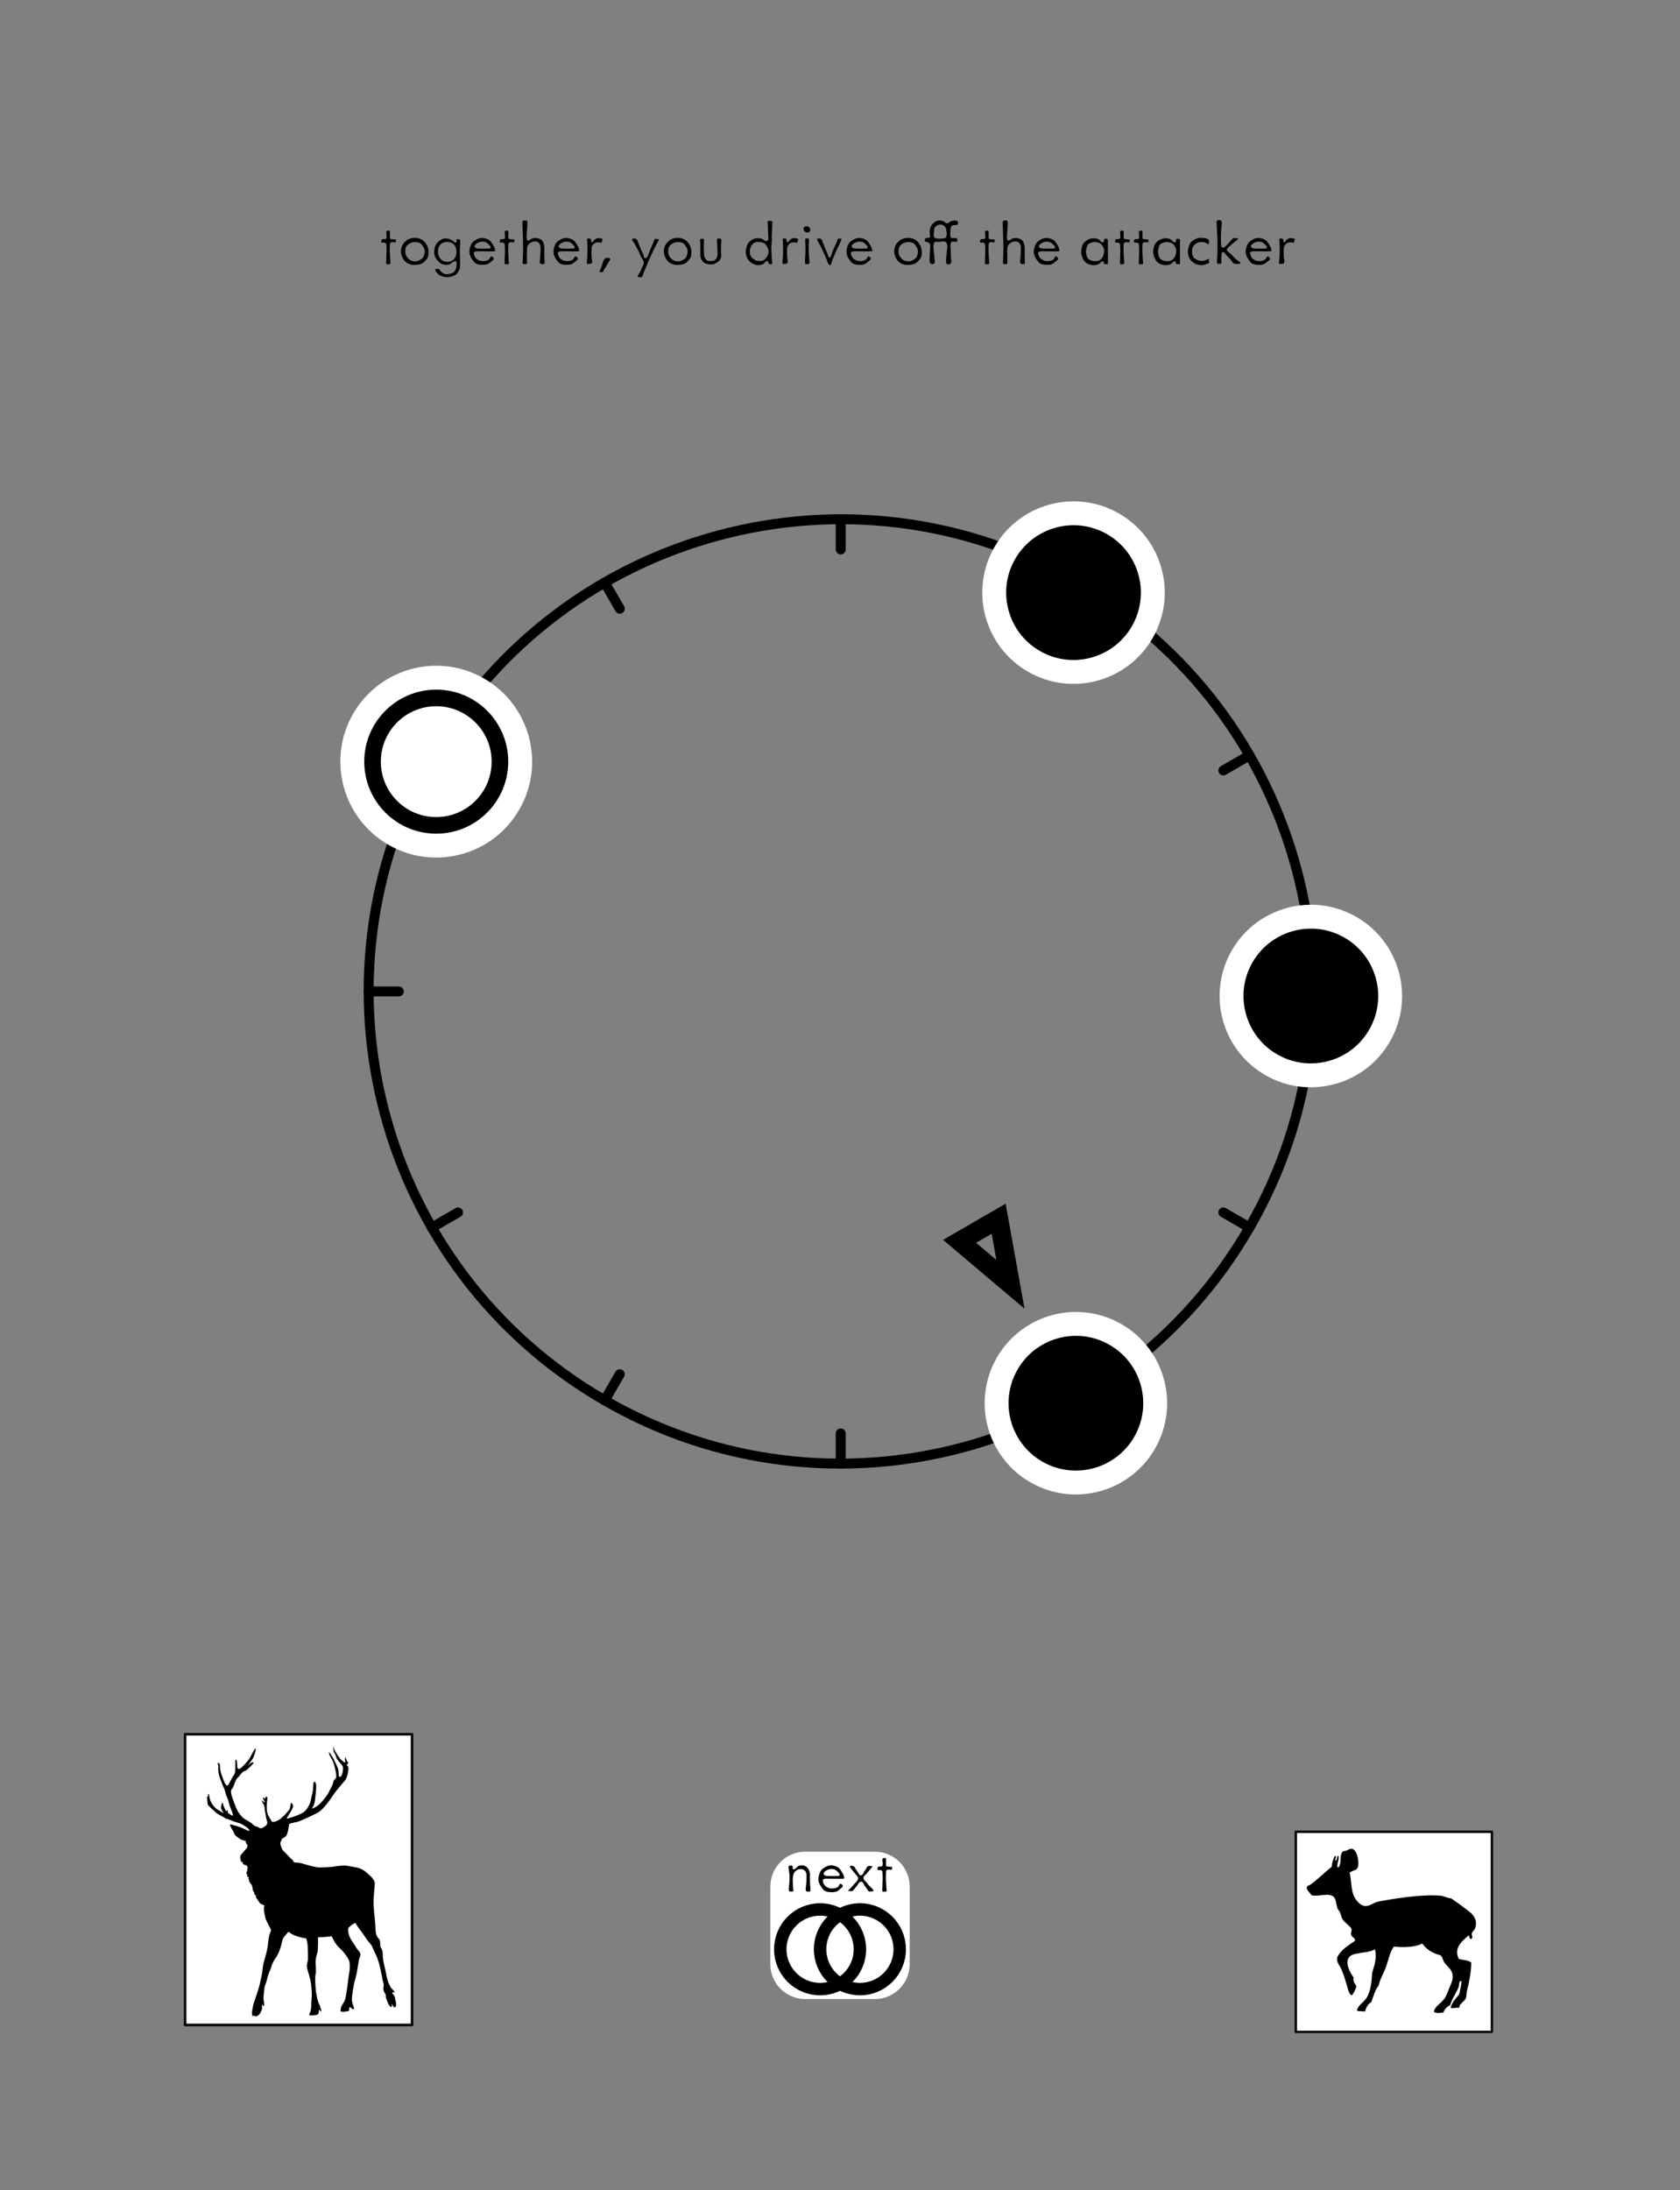 <?xml version="1.0" encoding="UTF-8" standalone="no"?>
<!DOCTYPE svg PUBLIC "-//W3C//DTD SVG 1.1//EN" "http://www.w3.org/Graphics/SVG/1.1/DTD/svg11.dtd">
<svg width="100%" height="100%" viewBox="0 0 1688 2200" version="1.1" xmlns="http://www.w3.org/2000/svg" xmlns:xlink="http://www.w3.org/1999/xlink" xml:space="preserve" xmlns:serif="http://www.serif.com/" style="fill-rule:evenodd;clip-rule:evenodd;stroke-linecap:round;stroke-linejoin:round;stroke-miterlimit:1.5;">
  <rect x="0" y="0" width="1688" height="2200" fill="#808080" stroke="none"/>
  <rect id="FIGHTSUCCESS" x="0" y="0" width="1688" height="2200" style="fill:none;"/>
  <g id="S">
    <g id="Root-Markers" serif:id="Root Markers">
      <path id="_5" serif:id="5" d="M1029.4,1314.57l-81.853,-69.174l62.874,-36.3l18.979,105.474Zm-28.287,-48.995l-20.371,-17.216c-0,-0 15.647,-9.034 15.647,-9.034l4.724,26.25Z"/>
    </g>
    <g id="Ring">
      <path d="M1255.43,1233c-130.888,226.701 -421.195,304.499 -647.884,173.623c-226.688,-130.876 -304.465,-421.183 -173.577,-647.884c130.889,-226.701 421.196,-304.499 647.884,-173.623c226.688,130.876 304.466,421.183 173.577,647.884Z" style="fill:none;stroke:#000;stroke-width:10px;"/>
      <path d="M1255.43,1233l-26.257,-15.159" style="fill:none;stroke:#000;stroke-width:10px;"/>
      <path d="M460.231,773.897l-26.258,-15.159" style="fill:none;stroke:#000;stroke-width:10px;"/>
      <path d="M622.71,1380.37l-15.16,26.257" style="fill:none;stroke:#000;stroke-width:10px;"/>
      <path d="M1081.86,585.115l-15.16,26.257" style="fill:none;stroke:#000;stroke-width:10px;"/>
      <path d="M1081.85,1406.6l-15.16,-26.256" style="fill:none;stroke:#000;stroke-width:10px;"/>
      <path d="M622.72,611.389l-15.16,-26.257" style="fill:none;stroke:#000;stroke-width:10px;"/>
      <path d="M460.201,1217.86l-26.257,15.159" style="fill:none;stroke:#000;stroke-width:10px;"/>
      <path d="M1255.46,758.721l-26.258,15.159" style="fill:none;stroke:#000;stroke-width:10px;"/>
      <path d="M844.704,1470.16l-0,-30.319" style="fill:none;stroke:#000;stroke-width:10px;"/>
      <path d="M844.704,551.892l-0,-30.319" style="fill:none;stroke:#000;stroke-width:10px;"/>
      <path d="M400.736,995.868l-30.319,0" style="fill:none;stroke:#000;stroke-width:10px;"/>
      <path d="M1318.99,995.868l-30.32,0" style="fill:none;stroke:#000;stroke-width:10px;"/>
    </g>
    <g id="Notes">
      <path id="_51" sound="3F-Low-F" serif:id="5" d="M1150.02,1449.33c-21.989,38.086 -70.763,51.154 -108.849,29.166c-38.087,-21.989 -51.156,-70.762 -29.167,-108.848c21.99,-38.086 70.764,-51.154 108.85,-29.166c38.087,21.989 51.156,70.762 29.166,108.848Z" style="stroke:#fff;stroke-width:24px;"/>
      <path id="_3" sound="3F-Mid-Eb" serif:id="3" d="M1386.1,1040.32c-21.989,38.086 -70.763,51.154 -108.849,29.166c-38.087,-21.989 -51.156,-70.762 -29.167,-108.848c21.99,-38.086 70.764,-51.154 108.85,-29.165c38.087,21.988 51.156,70.761 29.166,108.847Z" style="stroke:#fff;stroke-width:24px;"/>
      <path id="_1" sound="3F-Mid-Db" serif:id="1" d="M1147.64,635.109c-21.989,38.086 -70.763,51.155 -108.85,29.166c-38.086,-21.989 -51.155,-70.762 -29.166,-108.848c21.989,-38.085 70.763,-51.154 108.85,-29.165c38.086,21.989 51.155,70.762 29.166,108.847Z" style="stroke:#fff;stroke-width:24px;"/>
    </g>
    <g id="Treble-Marker" serif:id="Treble Marker">
      <g id="_10" sound="3F-High-Bb" serif:id="10">
        <path id="_101" serif:id="10" d="M507.323,804.903c-21.99,38.086 -70.764,51.155 -108.85,29.166c-38.087,-21.989 -51.156,-70.762 -29.166,-108.848c21.989,-38.085 70.763,-51.154 108.849,-29.165c38.087,21.989 51.156,70.762 29.167,108.847Z" style="fill:#fff;stroke:#fff;stroke-width:33.33px;"/>
        <circle id="_10a" serif:id="10a" cx="438.315" cy="765.062" r="64" style="fill:#fff;stroke:#000;stroke-width:16.67px;"/>
      </g>
    </g>
  </g>
	<a xlink:href="FIGHTSUCCESS-TO-PRECHOICE-2.svg">
  <g id="NEXTLINK">
    <path d="M914,1895c0,-19.317 -15.683,-35 -35,-35l-70,0c-19.317,0 -35,15.683 -35,35l0,78c0,19.317 15.683,35 35,35l70,0c19.317,0 35,-15.683 35,-35l0,-78Z" style="fill:#fff;"/>
    <path id="next" d="M814.167,1896.5c-0.2,-1.733 -0.4,-7.2 -0.4,-11.067c-0,-0.8 0.066,-1.6 0.066,-2.2l0,-0.266c0,-3.067 -1.6,-5.734 -2.533,-6.867c-0.933,-1.2 -2.933,-2.333 -5.533,-2.4l-0.467,0c-2.2,0 -3.533,0.8 -5.8,2.933c-0.933,0.867 -1.667,1.134 -2.133,1.2c-0.4,0 -0.6,-0.2 -0.734,-0.4c-0.133,-0.333 -0.2,-0.733 -0.2,-1.133c0,-0.4 0,-0.733 0.067,-1.067c0,-1.133 -1.067,-1.333 -1.867,-1.333c-0.733,0 -2,0.067 -2.266,0.667c-0.067,0.2 -0.134,0.466 -0.134,0.8c0.067,0.4 0.134,0.733 0.134,1.2c0.133,1.866 0.933,6.066 0.933,8.8c0,2.733 -0.133,6.066 -0.667,10.466c-0.133,0.8 -0.133,1.4 -0.133,1.934c0,1.933 0.667,2.333 2.2,2.333c0.2,0 0.467,-0.067 0.8,-0.067c1.333,-0.066 1.6,-0.466 1.667,-0.666l-0,-0.467c-0,-0.467 -0.067,-1 -0.134,-1.333c-0.266,-1.467 -0.533,-6.8 -0.533,-9.134c0,-2.2 0.333,-5.866 1.733,-7.8c1.467,-2 3.667,-3.133 5.667,-3.133l0.933,0c0.4,0 0.867,0 1.267,0.133c0.733,0.134 1.4,0.534 2.333,1.267c1.134,0.867 1.6,2 1.8,3.4c0.134,0.8 0.134,1.733 0.134,2.733l-0,2.134c-0,3.8 -0.534,5.933 -0.8,9.666c-0,0.267 -0.067,0.6 -0.067,0.8c0,2.467 1.133,2.534 3.133,2.534c1.4,-0 1.734,-0.734 1.734,-1.8c-0,-0.6 -0.134,-1.267 -0.2,-1.867Z" style="fill-rule:nonzero;"/>
    <path d="M848.167,1886.7c-0,-0.067 0.066,-0.133 0.066,-0.267c0,-0.066 -0.066,-0.266 -0.066,-0.466l-0.267,-1.4c-0.467,-2.134 -2.8,-5.667 -4.533,-7.734c-1.734,-1.866 -5.067,-3 -7.867,-3.133l-0.733,0c-2.867,0 -5.134,1.4 -7.467,2.933l-0.533,0.334c-2.534,1.533 -4.334,6.6 -4.467,10.6l0,0.2c0,3.8 2.867,8 5.133,10.533c2.2,2.333 6.734,2.4 9,2.4c2.134,0 3.867,-0.533 5,-1.133c0.467,-0.267 1.134,-0.8 1.934,-1.467c0.733,-0.667 1.533,-1.333 2.4,-2c0.666,-0.467 1,-1 1,-1.533c-0,-0.6 -0.334,-1.2 -1.334,-2c-0.333,-0.267 -0.666,-0.4 -0.866,-0.4c-0.334,-0 -0.534,0.2 -0.8,0.4c-0.467,0.533 -0.8,1.2 -1.067,1.866c-0.533,1.2 -3.2,2.534 -6.533,2.534l-0.534,-0c-2.2,-0.067 -4.066,-0.734 -5.733,-2.067l-1,-0.8c-1.067,-0.933 -2.133,-3.6 -2.133,-5.267l-0,-0.466c0.2,-0.8 1.8,-1.267 3.8,-1.334c1.666,0 3.533,0.067 4.533,0.067c1.4,0 5.267,0.067 8.267,0.067c1.533,-0 2.866,-0 3.6,-0.067c1.133,0 1.2,-0.267 1.2,-0.4Zm-4.734,-4.4c0.2,0.333 0.267,0.6 0.267,0.867c0,0.733 -0.6,1.2 -1.8,1.2c-2.6,-0 -5.467,0.066 -6.6,0.066c-1.2,0 -4.733,-0.066 -5.467,-0.266c-0.733,-0.067 -2.333,-0.934 -2.333,-2.134c0,-0.4 0.133,-0.8 0.467,-1.2c1.066,-1.466 4,-3.466 7.466,-3.466l0.267,-0c3.133,0.133 4.2,1.066 5.733,2.533c0.667,0.667 1.6,1.533 2,2.4Z" style="fill-rule:nonzero;"/>
    <path d="M877.633,1899.3c-0.133,-1.467 -1.866,-2.933 -2.933,-3.8c-0.867,-0.733 -1.667,-1.667 -2.467,-2.6c-0.733,-0.933 -1.4,-1.867 -1.866,-2.4c-0.534,-0.533 -1.2,-1.067 -1.8,-1.733c-0.534,-0.667 -1.067,-1.4 -1.067,-2.334l0,-0.266c0.067,-1.4 2.067,-3 3.133,-4c0.4,-0.334 0.667,-0.667 0.867,-0.934c0.333,-0.666 1.067,-1.466 1.867,-2.333l2.533,-3.067c0.4,-0.466 0.667,-0.8 0.667,-1c-0,-0.066 -0.067,-0.066 -0.067,-0.133c-0.2,-0.133 -0.467,-0.2 -0.933,-0.267l-1.4,-0.133c-0.267,0 -0.467,-0.067 -0.667,-0.067c-1.333,0 -2.133,0.534 -2.733,1.934c-0.467,0.933 -1,1.733 -1.534,2.4c-0.466,0.733 -1,1.4 -1.4,2.2c-0.866,1.933 -1.733,3 -2.933,3c-0.667,-0 -1.4,-0.6 -1.933,-1.467c-0.467,-0.733 -0.934,-1.6 -1.4,-2.267l-1.467,-2.066c-0.533,-0.734 -1,-1.534 -1.267,-2.2c-0.4,-1 -1.666,-1.6 -3.2,-1.667c-0.666,0 -1.666,0.067 -1.666,0.867c-0,0.466 0.466,1.133 0.666,1.4c0.667,0.733 2.6,3.4 4.667,5.866c1.067,1.2 1.733,1.867 2.2,2.467c0.4,0.667 0.667,1.2 0.667,2.133c-0,1.4 -0.934,2.534 -1.667,3.334l-2.467,2.666c-0.533,0.6 -1.533,1.667 -2.533,2.867l-3.067,3.133c-0.266,0.267 -0.466,0.4 -0.466,0.534c-0,0.066 0.066,0.066 0.2,0.066c0.266,0.067 0.666,0.134 1.133,0.134c0.533,0.066 1.133,0.066 1.733,0.066c1.134,0 1.534,-0.2 1.8,-0.466c0.267,-0.067 0.334,-0.267 0.6,-0.534l0.8,-0.933c0.6,-0.667 1.2,-1.467 1.734,-2.267l0.2,-0.2c0.466,-0.666 0.933,-1.333 1.466,-1.933c0.534,-0.533 0.867,-1.267 1.267,-1.867c0.533,-0.666 1.2,-1.333 2.267,-1.333c1.533,0 2.333,1.667 3,2.867l0.066,0.266c0.267,0.467 0.334,0.734 0.467,0.867c0.667,0.8 2,2.667 3.467,4.867c0.666,1 1.066,1.133 1.4,1.133c0.266,0 0.6,0 0.866,-0.067c0.334,-0.066 0.734,-0.2 1.134,-0.2l0.533,0c0.867,0 1.4,-0.066 1.533,-0.533Z" style="fill-rule:nonzero;"/>
    <path d="M896.433,1876.1c0,-0.533 -0.266,-0.733 -0.8,-0.933c-0.333,-0.067 -0.733,-0.067 -1.133,-0.067c-0.467,0 -0.867,-0.067 -1.333,-0.067l-1.134,-0.133c-0.333,0 -0.6,-0.067 -0.866,-0.133c-0.6,-0.2 -1,-0.667 -1,-1.334c-0,-0.933 -0,-2.533 0.133,-5.133l0,-0.267c0,-1 -0.2,-1.333 -0.4,-1.466c-0.333,-0.267 -1,-0.267 -1.4,-0.267l-0.2,0c-1,0 -1.6,0.8 -1.667,1.2c0,0.067 -0.066,0.2 -0.066,0.267c-0,0.333 0.066,0.866 0.133,1.533c0.133,0.867 0.267,2 0.267,3.133l-0,0.334c-0,1.2 -0.534,1.866 -1.4,2.066c-0.267,0.067 -0.534,0.067 -0.8,0.067c-0.467,0 -1.067,-0.067 -1.534,-0.067c-0.933,0 -1.466,0.6 -1.666,2.6c-0,0.067 -0.067,0.134 -0.067,0.2c0,0.4 0.267,0.534 0.8,0.667c0.333,0.067 0.667,0.067 1,0.067c0.333,-0 0.667,-0.067 0.933,-0.067c1.067,0 2.467,0.8 2.467,2.267c0,1.066 0.2,3.4 0.2,6.4c0,3 -0.4,8.733 -0.4,11.333c0,1.267 0.2,1.6 0.4,1.733l0.533,0.134l1.2,-0c1.667,-0 2.2,-0.2 2.2,-1.067l0,-0.467c-0.2,-1.866 -0.533,-6.666 -0.6,-9.466c-0.066,-0.934 -0.133,-2.067 -0.133,-3.2c0,-2.2 0.133,-4.467 0.2,-5.934c0.067,-1.466 0.933,-2.066 2,-2.133l0.2,0c0.8,0 1.533,0.2 2.333,0.267l0.267,-0c0.867,-0 1.333,-0.467 1.333,-2.067Z" style="fill-rule:nonzero;"/>
    <circle cx="824" cy="1958" r="40" style="fill:#fff;stroke:#000;stroke-width:12.5px;"/>
    <circle cx="864" cy="1958" r="40" style="fill:none;stroke:#000;stroke-width:12.5px;"/>
  </g>
	</a>
  <g id="Header">
    <path id="Lyric-Text" serif:id="Lyric Text" d="M397.933,241.433c0,-0.533 -0.266,-0.733 -0.8,-0.933c-0.333,-0.067 -0.733,-0.067 -1.133,-0.067c-0.467,0 -0.867,-0.066 -1.333,-0.066l-1.134,-0.134c-0.333,0 -0.6,-0.066 -0.866,-0.133c-0.6,-0.2 -1,-0.667 -1,-1.333c-0,-0.934 -0,-2.534 0.133,-5.134l-0,-0.266c-0,-1 -0.2,-1.334 -0.4,-1.467c-0.333,-0.267 -1,-0.267 -1.4,-0.267l-0.2,0c-1,0 -1.6,0.8 -1.667,1.2c0,0.067 -0.066,0.2 -0.066,0.267c-0,0.333 0.066,0.867 0.133,1.533c0.133,0.867 0.267,2 0.267,3.134l-0,0.333c-0,1.2 -0.534,1.867 -1.4,2.067c-0.267,0.066 -0.534,0.066 -0.8,0.066c-0.467,0 -1.067,-0.066 -1.534,-0.066c-0.933,-0 -1.466,0.6 -1.666,2.6c-0,0.066 -0.067,0.133 -0.067,0.2c-0,0.4 0.267,0.533 0.8,0.666c0.333,0.067 0.667,0.067 1,0.067c0.333,0 0.667,-0.067 0.933,-0.067c1.067,0 2.467,0.8 2.467,2.267c-0,1.067 0.2,3.4 0.2,6.4c-0,3 -0.4,8.733 -0.4,11.333c-0,1.267 0.2,1.6 0.4,1.734l0.533,0.133l1.2,0c1.667,0 2.2,-0.2 2.2,-1.067l0,-0.466c-0.2,-1.867 -0.533,-6.667 -0.6,-9.467c-0.066,-0.933 -0.133,-2.067 -0.133,-3.2c-0,-2.2 0.133,-4.467 0.2,-5.933c0.067,-1.467 0.933,-2.067 2,-2.134l0.2,0c0.8,0 1.533,0.2 2.333,0.267l0.267,0c0.867,0 1.333,-0.467 1.333,-2.067Z" style="fill-rule:nonzero;"/>
    <path d="M430.533,253.167l0,-0.334c0,-4.533 -2.133,-7.933 -4.133,-10.066c-2,-2.067 -5.267,-3.734 -9,-3.867l-0.333,0c-6.067,0 -8.734,2.533 -10.667,4.533c-2,2 -3.533,5 -3.533,9.267c-0,4.267 2.533,8.4 4.6,10.267c2,1.8 5,3.133 8.866,3.133l0.4,0c4.134,-0.133 7.334,-0.667 10.2,-3.733c2.867,-3.2 3.6,-4.334 3.6,-9.2Zm-3.8,-0.734c0,2.534 -0.933,6 -2.6,7.267c-0.4,0.2 -0.8,0.533 -1.333,0.867c-1.667,1.133 -3.533,2 -5.533,2c-0.267,-0 -0.534,-0 -0.867,-0.067c-3.2,-0.4 -4.733,-1.067 -6.667,-3.333c-1.933,-2.134 -2.533,-3.867 -2.533,-6.6c-0,-2.667 0.467,-5.2 3.133,-7.2c2.6,-1.934 4.667,-2.2 6.8,-2.2c3.4,-0 5.867,0.933 7.267,3.4c0.667,1.133 1.267,1.866 1.667,2.733c0.333,0.867 0.666,1.8 0.666,3.133Z" style="fill-rule:nonzero;"/>
    <path d="M462.4,243.433c0.067,-0.4 0.067,-0.733 0.067,-1.066c-0,-1.6 -0.667,-1.934 -2.067,-2.067c-0.333,-0.067 -0.533,-0.067 -0.8,-0.067c-0.733,0 -0.933,0.2 -0.933,0.667c-0,0.4 0.133,0.8 0.133,1.2c-0,0.4 -0.067,1 -0.6,1.4c-0.133,0.2 -0.333,0.267 -0.6,0.267c-0.4,-0 -0.867,-0.267 -1.4,-0.734c-0.467,-0.533 -1,-1.133 -1.667,-1.533c-1.2,-0.733 -3.6,-1.933 -7,-2.067l-0.2,0c-2.533,0 -5.466,2 -7.066,3.467c-1.534,1.467 -4,4.6 -4,9.867l-0,0.333c0.066,2.8 0.666,4.733 1.6,6.267c0.8,1.4 1.933,2.533 3,3.666l0.333,0.267c2.333,2.333 5.667,2.733 7.333,2.733c1.6,0 3.667,-0.4 4.934,-1.666c1.333,-1.334 2.933,-2 4.066,-2l0.334,-0c0.8,0.133 0.933,0.933 1,1.533c-0,0.6 -0.134,1.533 -0.2,2.733c-0.134,2.467 -0.667,3.8 -1.6,5.534c-1.134,2 -4.4,2.933 -7.6,3.2c-0.2,-0 -0.4,0.066 -0.6,0.066c-3.267,0 -5.934,-2.4 -7,-4.133c-0.467,-0.8 -0.8,-1.067 -1.267,-1.2c-0.2,-0.067 -0.467,-0.067 -0.8,-0.067l-1.333,0c-0.8,0 -1.067,0.467 -1.067,1.067c-0,0.4 0.2,1 0.4,1.333c0.2,0.467 0.667,1 1.2,1.6c0.533,0.6 1.2,1.2 1.8,1.734c1.067,1.066 4,2.333 7.867,2.666l0.733,0c3.467,0 6.467,-1.333 8.133,-2.333c1.667,-0.933 3.667,-4 4.334,-6.333c0.333,-1 0.4,-3.267 0.4,-5.667c-0,-2.667 -0.067,-5.533 -0.134,-7.4c-0.066,-1.267 -0.066,-2.867 -0.066,-4.6c-0,-3.2 0.066,-6.733 0.333,-8.667Zm-3.733,9.467c-0,1.933 -0.134,4.333 -1.8,6.467c-1.6,2 -3.334,3.6 -7.334,3.6l-0.4,-0c-2.133,-0.067 -3.6,-0.534 -4.6,-1.2c-1,-0.667 -1.666,-1.4 -2.333,-2.267c-1.333,-1.533 -2,-3.733 -2.067,-6.4l0,-0.667c0,-2.533 0.534,-4.733 2.334,-6.8c2,-2.266 4.8,-2.533 7.066,-2.533c3,0 5.534,1 7.067,3.067c1.533,2.066 2.067,4.666 2.067,6.733Z" style="fill-rule:nonzero;"/>
    <path d="M497.467,252.033c-0,-0.066 0.066,-0.133 0.066,-0.266c0,-0.067 -0.066,-0.267 -0.066,-0.467l-0.267,-1.4c-0.467,-2.133 -2.8,-5.667 -4.533,-7.733c-1.734,-1.867 -5.067,-3 -7.867,-3.134l-0.733,0c-2.867,0 -5.134,1.4 -7.467,2.934l-0.533,0.333c-2.534,1.533 -4.334,6.6 -4.467,10.6l-0,0.2c-0,3.8 2.867,8 5.133,10.533c2.2,2.334 6.734,2.4 9,2.4c2.134,0 3.867,-0.533 5,-1.133c0.467,-0.267 1.134,-0.8 1.934,-1.467c0.733,-0.666 1.533,-1.333 2.4,-2c0.666,-0.466 1,-1 1,-1.533c-0,-0.6 -0.334,-1.2 -1.334,-2c-0.333,-0.267 -0.666,-0.4 -0.866,-0.4c-0.334,0 -0.534,0.2 -0.8,0.4c-0.467,0.533 -0.8,1.2 -1.067,1.867c-0.533,1.2 -3.2,2.533 -6.533,2.533l-0.534,0c-2.2,-0.067 -4.066,-0.733 -5.733,-2.067l-1,-0.8c-1.067,-0.933 -2.133,-3.6 -2.133,-5.266l-0,-0.467c0.2,-0.8 1.8,-1.267 3.8,-1.333c1.666,-0 3.533,0.066 4.533,0.066c1.4,0 5.267,0.067 8.267,0.067c1.533,0 2.866,0 3.6,-0.067c1.133,0 1.2,-0.266 1.2,-0.4Zm-4.734,-4.4c0.2,0.334 0.267,0.6 0.267,0.867c-0,0.733 -0.6,1.2 -1.8,1.2c-2.6,0 -5.467,0.067 -6.6,0.067c-1.2,-0 -4.733,-0.067 -5.467,-0.267c-0.733,-0.067 -2.333,-0.933 -2.333,-2.133c-0,-0.4 0.133,-0.8 0.467,-1.2c1.066,-1.467 4,-3.467 7.466,-3.467l0.267,0c3.133,0.133 4.2,1.067 5.733,2.533c0.667,0.667 1.6,1.534 2,2.4Z" style="fill-rule:nonzero;"/>
    <path d="M516.933,241.433c0,-0.533 -0.266,-0.733 -0.8,-0.933c-0.333,-0.067 -0.733,-0.067 -1.133,-0.067c-0.467,0 -0.867,-0.066 -1.333,-0.066l-1.134,-0.134c-0.333,0 -0.6,-0.066 -0.866,-0.133c-0.6,-0.2 -1,-0.667 -1,-1.333c-0,-0.934 -0,-2.534 0.133,-5.134l-0,-0.266c-0,-1 -0.2,-1.334 -0.4,-1.467c-0.333,-0.267 -1,-0.267 -1.4,-0.267l-0.2,0c-1,0 -1.6,0.8 -1.667,1.2c0,0.067 -0.066,0.2 -0.066,0.267c-0,0.333 0.066,0.867 0.133,1.533c0.133,0.867 0.267,2 0.267,3.134l-0,0.333c-0,1.2 -0.534,1.867 -1.4,2.067c-0.267,0.066 -0.534,0.066 -0.8,0.066c-0.467,0 -1.067,-0.066 -1.534,-0.066c-0.933,-0 -1.466,0.6 -1.666,2.6c-0,0.066 -0.067,0.133 -0.067,0.2c-0,0.4 0.267,0.533 0.8,0.666c0.333,0.067 0.667,0.067 1,0.067c0.333,0 0.667,-0.067 0.933,-0.067c1.067,0 2.467,0.8 2.467,2.267c-0,1.067 0.2,3.4 0.2,6.4c-0,3 -0.4,8.733 -0.4,11.333c-0,1.267 0.2,1.6 0.4,1.734l0.533,0.133l1.2,0c1.667,0 2.2,-0.2 2.2,-1.067l0,-0.466c-0.2,-1.867 -0.533,-6.667 -0.6,-9.467c-0.066,-0.933 -0.133,-2.067 -0.133,-3.2c-0,-2.2 0.133,-4.467 0.2,-5.933c0.067,-1.467 0.933,-2.067 2,-2.134l0.2,0c0.8,0 1.533,0.2 2.333,0.267l0.267,0c0.867,0 1.333,-0.467 1.333,-2.067Z" style="fill-rule:nonzero;"/>
    <path d="M547.267,263.433l-0,-0.4c-0,-0.533 -0.067,-1 -0.134,-1.533c-0.133,-1.133 -0.2,-4.333 -0.2,-7.133c0,-1.8 0,-3.534 0.067,-4.534l-0,-0.466c-0,-2.467 -0.733,-5.534 -1.867,-7.267c-1.133,-1.733 -4.466,-2.867 -6.2,-3c-0.333,0 -0.733,-0.067 -1.133,-0.067c-1.533,0 -3.267,0.334 -5.133,1.734c-0.934,0.733 -1.6,1 -2.067,1c-0.4,-0 -0.6,-0.134 -0.8,-0.334c-0.4,-0.4 -0.4,-1.133 -0.467,-1.666c-0.2,-0.6 -0.266,-1.267 -0.266,-2.067c-0,-0.867 0.066,-1.8 0.2,-3c0.266,-2.333 0.533,-6.267 0.666,-10.133l0,-0.4c0,-1.667 -0.333,-2.134 -0.6,-2.4c-0.2,-0.2 -0.4,-0.267 -0.8,-0.334l-1.6,0c-1.533,0 -2,0.667 -2,1.867c0,1.733 0,4.933 0.2,8.933c0.267,4.067 0.467,13.467 0.467,16.067c-0,2.6 -0.2,11.4 -0.4,14.133c-0.067,0.534 -0.133,1 -0.133,1.334c-0,1.133 0.466,1.4 2.333,1.6l0.4,-0c1.533,-0 1.8,-0.734 1.8,-1.6c-0,-0.267 -0.067,-0.534 -0.067,-0.8c-0.066,-0.8 -0.133,-3.334 -0.133,-6.067c-0,-2.733 0.067,-5.667 0.133,-7.133c0.2,-3.334 1.867,-4.734 3.067,-5.667c1.333,-1 3.8,-1.6 4.933,-1.6c0.2,0 0.534,0 0.867,0.067c1.333,0.066 2.333,0.6 3.333,1.733c1.334,1.6 1.4,3.8 1.4,5.867l0,0.866c0,2 -0.466,8.667 -0.733,11c-0.067,0.4 -0.067,0.8 -0.067,1.134c0,1.333 0.467,2 2.734,2.2l0.4,-0c1.133,-0 1.533,-0.467 1.666,-1c0.067,-0.267 0.134,-0.6 0.134,-0.934Z" style="fill-rule:nonzero;"/>
    <path d="M581.933,252.033c0,-0.066 0.067,-0.133 0.067,-0.266c-0,-0.067 -0.067,-0.267 -0.067,-0.467l-0.266,-1.4c-0.467,-2.133 -2.8,-5.667 -4.534,-7.733c-1.733,-1.867 -5.066,-3 -7.866,-3.134l-0.734,0c-2.866,0 -5.133,1.4 -7.466,2.934l-0.534,0.333c-2.533,1.533 -4.333,6.6 -4.466,10.6l-0,0.2c-0,3.8 2.866,8 5.133,10.533c2.2,2.334 6.733,2.4 9,2.4c2.133,0 3.867,-0.533 5,-1.133c0.467,-0.267 1.133,-0.8 1.933,-1.467c0.734,-0.666 1.534,-1.333 2.4,-2c0.667,-0.466 1,-1 1,-1.533c0,-0.6 -0.333,-1.2 -1.333,-2c-0.333,-0.267 -0.667,-0.4 -0.867,-0.4c-0.333,0 -0.533,0.2 -0.8,0.4c-0.466,0.533 -0.8,1.2 -1.066,1.867c-0.534,1.2 -3.2,2.533 -6.534,2.533l-0.533,0c-2.2,-0.067 -4.067,-0.733 -5.733,-2.067l-1,-0.8c-1.067,-0.933 -2.134,-3.6 -2.134,-5.266l0,-0.467c0.2,-0.8 1.8,-1.267 3.8,-1.333c1.667,-0 3.534,0.066 4.534,0.066c1.4,0 5.266,0.067 8.266,0.067c1.534,0 2.867,0 3.6,-0.067c1.134,0 1.2,-0.266 1.2,-0.4Zm-4.733,-4.4c0.2,0.334 0.267,0.6 0.267,0.867c-0,0.733 -0.6,1.2 -1.8,1.2c-2.6,0 -5.467,0.067 -6.6,0.067c-1.2,-0 -4.734,-0.067 -5.467,-0.267c-0.733,-0.067 -2.333,-0.933 -2.333,-2.133c-0,-0.4 0.133,-0.8 0.466,-1.2c1.067,-1.467 4,-3.467 7.467,-3.467l0.267,0c3.133,0.133 4.2,1.067 5.733,2.533c0.667,0.667 1.6,1.534 2,2.4Z" style="fill-rule:nonzero;"/>
    <path d="M605.067,239.833c-0.467,-0.2 -2.067,-0.733 -3.867,-0.733c-1.8,0 -4.267,1.6 -5.133,3.267c-0.2,0.4 -0.467,0.8 -0.8,1c-0.2,0.066 -0.334,0.066 -0.4,0.066c-0.334,0 -0.6,-0.2 -0.734,-0.4c-0.2,-0.4 -0.266,-0.933 -0.266,-1.466l-0,-0.467c-0,-1.133 -1.2,-1.6 -2.067,-1.6c-1.667,0 -1.867,0.533 -1.933,0.867c-0,0.066 -0.067,0.133 -0.067,0.266c-0,0.2 0.067,0.534 0.133,0.867c0.067,0.467 0.134,1 0.2,1.467c0.134,2.2 0.134,7.133 0.134,10.066c-0,2.867 -0.134,5.867 -0.6,9.734c-0.067,0.666 -0.067,1.2 -0.067,1.533c-0,0.4 0.067,0.6 0.333,0.733c0.134,0.067 0.4,0.067 1,0.067c0.534,-0.067 1.2,-0.133 2,-0.133c1.667,-0 2.067,-1.134 2.067,-2.4c-0,-0.934 -0.267,-2 -0.4,-2.8c-0.267,-1.334 -0.333,-3.8 -0.333,-6.267c-0,-1.333 -0,-2.6 0.066,-3.733c0.2,-3.6 2.6,-5.6 4.867,-6.134c0.867,-0.2 1.467,-0.266 2.067,-0.266c0.8,-0 1.333,0.133 2.2,0.466c0.133,0 0.333,0.2 0.466,0.2c0.2,0 0.267,-0.066 0.334,-0.266c0.133,-0.067 0.266,-0.334 0.333,-0.667c0.2,-0.333 0.333,-0.733 0.467,-1.2c0.2,-0.667 0.333,-1.133 0.333,-1.4c-0,-0.333 -0.133,-0.533 -0.333,-0.667Z" style="fill-rule:nonzero;"/>
    <path d="M612.667,261.633c0.4,-0.533 0.533,-1 0.533,-1.4c-0,-1 -1.467,-1.266 -2.533,-1.266c-0.934,-0 -2.934,0.333 -3.267,1.133l-0.4,0.733l-0.533,0.8c-0.334,0.534 -0.667,1.334 -0.867,2.467c-0.267,1.333 -0.8,2.667 -1.333,3.933c-0.534,1.2 -1.067,2.4 -1.467,3.6c-0.2,0.667 -0.4,1 -0.4,1.267c-0,0.133 0.067,0.2 0.133,0.267c0.134,0.133 1.2,0.2 1.4,0.2c0.267,0.066 0.467,0.066 0.667,0.066c1.067,0 1.267,-0.4 1.467,-0.933c0.4,-0.933 1.666,-2.933 2.8,-4.733c1.2,-1.867 1.733,-3.267 3.8,-6.134Z" style="fill-rule:nonzero;"/>
    <path d="M661.733,241.433c0.2,-0.333 0.267,-0.533 0.267,-0.666c-0,-0.267 -0.2,-0.334 -0.4,-0.4c-0.267,-0.134 -0.667,-0.2 -1.067,-0.267l-1,-0.067c-0.2,0 -0.533,-0.066 -0.8,-0.066c-0.6,-0 -1.2,0.133 -1.266,0.6c-0.134,1.2 -2.067,5.533 -2.8,7.133c-0.734,1.533 -2.334,5.533 -2.867,7.067c-0.533,1.733 -1.467,4 -2.933,4.4c-0.2,0.066 -0.4,0.133 -0.534,0.133c-0.666,0 -1.066,-0.467 -1.333,-1.067c-0,-0.266 -0.133,-0.6 -0.2,-1c-0.067,-0.333 -0.133,-0.733 -0.2,-1.066c-0.2,-0.734 -0.6,-1.467 -1.067,-2.467c-0.533,-0.933 -1.066,-2 -1.533,-3.2c-0.933,-2.4 -2.467,-5.867 -3.333,-8.4c-0.867,-2.133 -1.534,-2.267 -3.734,-2.467l-0.466,0c-1,0 -1.4,0.4 -1.4,0.867c-0,0.933 0.933,2.133 1.4,2.6c0.6,0.667 1.333,2.133 2.133,3.6c0.733,1.467 1.6,3.067 2.4,4.333c0.333,0.667 0.733,1.4 1.067,2.2l0.933,2.4c0.667,1.6 1.267,3.134 2.2,4.2c1.2,1.467 1.667,2.867 1.667,4l-0,0.267c-0,0.733 -0.2,1.4 -0.4,1.867c-0.534,0.866 -1.267,2.133 -2.067,4.466c-0.4,1.2 -1.067,2.334 -1.667,3.334c-0.6,1 -1.2,1.933 -1.733,3c-0.2,0.333 -0.333,0.666 -0.333,0.8c-0,0.8 1,0.8 2.666,0.933c0.134,0 0.334,0.067 0.467,0.067c0.8,-0 1.133,-0.267 1.333,-0.534c0.2,-0.266 0.334,-0.533 0.467,-0.933l0.467,-1.333c0.4,-1 0.733,-2 1.066,-2.934c0.4,-1 0.8,-2 1.334,-3c1.066,-2 2.866,-7.4 4.2,-9.933c1.266,-2.467 3,-6.733 4,-8.8c1,-2.067 3.8,-7.467 5.066,-9.667Z" style="fill-rule:nonzero;"/>
    <path d="M694.667,253.167l-0,-0.334c-0,-4.533 -2.134,-7.933 -4.134,-10.066c-2,-2.067 -5.266,-3.734 -9,-3.867l-0.333,0c-6.067,0 -8.733,2.533 -10.667,4.533c-2,2 -3.533,5 -3.533,9.267c-0,4.267 2.533,8.4 4.6,10.267c2,1.8 5,3.133 8.867,3.133l0.4,0c4.133,-0.133 7.333,-0.667 10.2,-3.733c2.866,-3.2 3.6,-4.334 3.6,-9.2Zm-3.8,-0.734c-0,2.534 -0.934,6 -2.6,7.267c-0.4,0.2 -0.8,0.533 -1.334,0.867c-1.666,1.133 -3.533,2 -5.533,2c-0.267,-0 -0.533,-0 -0.867,-0.067c-3.2,-0.4 -4.733,-1.067 -6.666,-3.333c-1.934,-2.134 -2.534,-3.867 -2.534,-6.6c0,-2.667 0.467,-5.2 3.134,-7.2c2.6,-1.934 4.666,-2.2 6.8,-2.2c3.4,-0 5.866,0.933 7.266,3.4c0.667,1.133 1.267,1.866 1.667,2.733c0.333,0.867 0.667,1.8 0.667,3.133Z" style="fill-rule:nonzero;"/>
    <path d="M724.8,242.567c0.067,-0.467 0.067,-0.8 0.067,-1.134c-0,-1.333 -0.467,-1.8 -2.4,-1.933l-0.334,0c-1.466,0 -1.8,0.6 -1.8,1.6c0,0.333 0,0.667 0.067,1.067c0.133,1.6 0.4,6.8 0.533,10.2c0,0.533 0.067,1.066 0.067,1.6c-0,2.6 -0.4,4.666 -1.6,6.133c-1.4,1.933 -2.8,2 -4.867,2.067l-0.2,-0c-0.466,0.066 -0.933,0.066 -1.333,0.066c-1.6,0 -2.867,-0.333 -4.133,-2.133c-0.8,-1 -1.2,-2.333 -1.4,-3.8c-0.134,-1.4 -0.2,-3.133 -0.267,-5.067c-0.067,-1.6 -0.067,-2.8 -0.067,-3.933c0,-1.533 0.067,-2.867 0.2,-4.867l0,-1.2c0,-0.733 -0.066,-1 -0.133,-1.133c-0.067,0 -0.2,-0.067 -0.467,-0.133c-0.266,-0 -0.666,-0 -1.066,-0.067l-0.467,0c-1.533,0 -1.867,0.533 -1.867,1.133c0,1.4 0.334,2.8 0.334,4.734c-0,1.8 0.066,8.2 0.066,11c0,2.666 1.467,5.333 3.6,6.933c2,1.533 5.534,1.933 7.667,1.933c2.067,0 5.2,-1.333 8,-4.133c1.267,-1.267 1.667,-3.267 1.667,-5.333c-0,-2.067 -0.334,-4.067 -0.334,-5.2c0,-2.2 0.2,-6.2 0.467,-8.4Z" style="fill-rule:nonzero;"/>
    <path d="M776.067,223.433c-0,-0.533 -0.067,-0.866 -0.134,-1c-0.266,-0.466 -0.866,-0.466 -2.066,-0.6c-0.134,0 -0.267,-0.066 -0.4,-0.066l-0.467,-0c-1.267,-0 -1.533,0.466 -1.667,1c-0.066,0.266 -0.066,0.533 -0.066,0.866l-0,0.8l0.2,2.067c0.2,3 0.266,7.933 0.466,10.667c0.067,0.866 0.134,1.533 0.134,2.066c-0,1.267 -0.267,1.934 -1.067,2.6c-0.333,0.267 -0.667,0.4 -1,0.4c-0.4,0 -0.8,-0.133 -1.2,-0.333c-0.6,-0.333 -1.467,-0.933 -2.533,-1.6c-1.334,-0.867 -2.934,-1 -4.467,-1c-0.667,0 -1.333,0.067 -1.933,0.067c-2.4,0.066 -5.8,2.2 -7.6,4.2c-1.667,1.933 -2.934,6.133 -2.934,9.933c0,3.733 2,7.333 4.267,9.467c2.267,2.133 5.467,3.4 7.933,3.4c2.534,-0 5.2,-0.6 7,-2.667c0.934,-1.133 1.734,-1.533 2.2,-1.533c0.8,-0 1.2,0.866 1.4,1.933c0.067,0.467 0.067,0.733 0.334,0.933c0.133,0.067 0.266,0.067 0.666,0.134l1.467,0.2l0.333,-0c0.8,-0 0.934,-0.334 1,-0.734l0,-1.2l-0.266,-1.533c-0.267,-1.867 -0.667,-10.133 -0.667,-13.467l-0,-0.933l0.4,-4.333c0.067,-0.934 0.133,-1.734 0.133,-2.534c0,-0.466 0,-0.866 -0.066,-1.2c-0.067,-0.4 -0.134,-1 -0.134,-1.733c0,-1.067 0.267,-3.6 0.267,-4l-0,-0.6c0.067,-2.733 0.333,-5.667 0.333,-7.467c0,-0.866 0.067,-1.6 0.134,-2.2Zm-4.4,26.334c0.333,1 0.533,2 0.533,2.866c-0,1.2 -0.267,2.4 -0.8,3.667c-0.4,1.133 -0.933,1.933 -1.533,2.667c-0.534,0.6 -1.134,1.133 -1.667,1.733c-1.067,1.067 -3,1.467 -4.6,1.467c-0.333,-0 -0.6,-0 -0.8,-0.067l-1.2,0c-0.333,0 -0.8,0 -1.333,-0.133c-0.934,-0.267 -2,-0.867 -3.667,-2.2c-1.6,-1.334 -2.4,-2.534 -2.733,-3.667c-0.267,-0.533 -0.267,-1 -0.334,-1.533c0,-0 0,-0.067 -0.133,-1.534l-0,-0.466c-0,-2 0.667,-4.534 2.2,-6.534c1.6,-2.066 2.933,-2.933 5.667,-2.933l0.8,0c3.133,0.067 5.533,0.6 6.8,2c1.066,1.2 2,2.4 2.8,4.667Z" style="fill-rule:nonzero;"/>
    <path d="M801.6,239.833c-0.467,-0.2 -2.067,-0.733 -3.867,-0.733c-1.8,0 -4.266,1.6 -5.133,3.267c-0.2,0.4 -0.467,0.8 -0.8,1c-0.2,0.066 -0.333,0.066 -0.4,0.066c-0.333,0 -0.6,-0.2 -0.733,-0.4c-0.2,-0.4 -0.267,-0.933 -0.267,-1.466l-0,-0.467c-0,-1.133 -1.2,-1.6 -2.067,-1.6c-1.666,0 -1.866,0.533 -1.933,0.867c-0,0.066 -0.067,0.133 -0.067,0.266c0,0.2 0.067,0.534 0.134,0.867c0.066,0.467 0.133,1 0.2,1.467c0.133,2.2 0.133,7.133 0.133,10.066c-0,2.867 -0.133,5.867 -0.6,9.734c-0.067,0.666 -0.067,1.2 -0.067,1.533c0,0.4 0.067,0.6 0.334,0.733c0.133,0.067 0.4,0.067 1,0.067c0.533,-0.067 1.2,-0.133 2,-0.133c1.666,-0 2.066,-1.134 2.066,-2.4c0,-0.934 -0.266,-2 -0.4,-2.8c-0.266,-1.334 -0.333,-3.8 -0.333,-6.267c-0,-1.333 -0,-2.6 0.067,-3.733c0.2,-3.6 2.6,-5.6 4.866,-6.134c0.867,-0.2 1.467,-0.266 2.067,-0.266c0.8,-0 1.333,0.133 2.2,0.466c0.133,0 0.333,0.2 0.467,0.2c0.2,0 0.266,-0.066 0.333,-0.266c0.133,-0.067 0.267,-0.334 0.333,-0.667c0.2,-0.333 0.334,-0.733 0.467,-1.2c0.2,-0.667 0.333,-1.133 0.333,-1.4c0,-0.333 -0.133,-0.533 -0.333,-0.667Z" style="fill-rule:nonzero;"/>
    <path d="M814.2,230.9c-0.067,-1.8 -1.667,-3.467 -3.333,-3.667l-0.467,0c-1.733,0 -2.933,1.067 -3.067,2.6c0.067,2.067 1.867,3.734 3.8,3.734c2,-0 2.8,-1.134 3.067,-2.667Zm-0.8,32.067c-0.2,-1.534 -0.8,-7.334 -0.8,-10.2c-0,-1.334 -0.067,-2.667 -0.067,-4.067c0,-1.8 0.067,-3.667 0.267,-5.933c-0,-0.4 0.067,-0.734 0.067,-1.067c-0,-2.133 -0.667,-2.267 -1.734,-2.267c-1.733,0 -2.133,0.4 -2.133,1.6c-0,0.2 0.067,0.4 0.067,0.734c0.133,2 0.266,7.6 0.266,10.466c0,2.867 -0.533,7.934 -0.533,10.4c-0,2.334 0.133,2.734 2.133,2.734c1.867,-0 2.534,-0.867 2.534,-1.934c-0,-0.133 -0.067,-0.333 -0.067,-0.466Z" style="fill-rule:nonzero;"/>
    <path d="M845.2,239.767c-0,-0 -0.267,-0.067 -0.6,-0.134l-1.067,0c-1.2,0 -2,0.467 -2.333,1.8c-0.2,0.934 -0.6,1.934 -1,2.934l-1.333,2.866c-0.4,0.934 -1,2.134 -1.6,3.467c-0.534,1.267 -1.067,2.667 -1.4,3.867c-0.734,3 -1.467,3.933 -2.334,4.133c-0.933,0 -1.4,-1.267 -1.6,-1.933l-0.333,-1.334l-0.4,-1.133c-0.667,-1.267 -2,-4.667 -2.867,-6.867l-2.6,-6.333c-0.533,-1.267 -1.2,-1.4 -3.066,-1.6l-0.4,0c-0.934,0 -1.2,0.333 -1.2,0.867c-0,0.066 0.066,0.2 0.066,0.333c0.134,0.933 0.867,2.333 1.667,3.6c1.6,2.467 2.467,4.8 3.667,7.133c1.2,2.4 3.266,6.734 4.466,10.4c1.2,3.667 2.734,4.667 3.267,4.667c0.8,0 1.6,-3.4 2,-5.067c0.333,-0.933 1,-2.466 1.667,-4c0.666,-1.533 1.333,-3 1.666,-3.8c0.267,-0.866 1.2,-2.866 2.267,-5c1.067,-2.2 2.267,-4.666 3.067,-6.533c0.333,-0.933 0.533,-1.533 0.533,-1.867c-0,-0.333 -0.133,-0.4 -0.2,-0.466Z" style="fill-rule:nonzero;"/>
    <path d="M876.333,252.033c0,-0.066 0.067,-0.133 0.067,-0.266c-0,-0.067 -0.067,-0.267 -0.067,-0.467l-0.266,-1.4c-0.467,-2.133 -2.8,-5.667 -4.534,-7.733c-1.733,-1.867 -5.066,-3 -7.866,-3.134l-0.734,0c-2.866,0 -5.133,1.4 -7.466,2.934l-0.534,0.333c-2.533,1.533 -4.333,6.6 -4.466,10.6l-0,0.2c-0,3.8 2.866,8 5.133,10.533c2.2,2.334 6.733,2.4 9,2.4c2.133,0 3.867,-0.533 5,-1.133c0.467,-0.267 1.133,-0.8 1.933,-1.467c0.734,-0.666 1.534,-1.333 2.4,-2c0.667,-0.466 1,-1 1,-1.533c0,-0.6 -0.333,-1.2 -1.333,-2c-0.333,-0.267 -0.667,-0.4 -0.867,-0.4c-0.333,0 -0.533,0.2 -0.8,0.4c-0.466,0.533 -0.8,1.2 -1.066,1.867c-0.534,1.2 -3.2,2.533 -6.534,2.533l-0.533,0c-2.2,-0.067 -4.067,-0.733 -5.733,-2.067l-1,-0.8c-1.067,-0.933 -2.134,-3.6 -2.134,-5.266l0,-0.467c0.2,-0.8 1.8,-1.267 3.8,-1.333c1.667,-0 3.534,0.066 4.534,0.066c1.4,0 5.266,0.067 8.266,0.067c1.534,0 2.867,0 3.6,-0.067c1.134,0 1.2,-0.266 1.2,-0.4Zm-4.733,-4.4c0.2,0.334 0.267,0.6 0.267,0.867c-0,0.733 -0.6,1.2 -1.8,1.2c-2.6,0 -5.467,0.067 -6.6,0.067c-1.2,-0 -4.734,-0.067 -5.467,-0.267c-0.733,-0.067 -2.333,-0.933 -2.333,-2.133c-0,-0.4 0.133,-0.8 0.466,-1.2c1.067,-1.467 4,-3.467 7.467,-3.467l0.267,0c3.133,0.133 4.2,1.067 5.733,2.533c0.667,0.667 1.6,1.534 2,2.4Z" style="fill-rule:nonzero;"/>
    <path d="M926.133,253.167l0,-0.334c0,-4.533 -2.133,-7.933 -4.133,-10.066c-2,-2.067 -5.267,-3.734 -9,-3.867l-0.333,0c-6.067,0 -8.734,2.533 -10.667,4.533c-2,2 -3.533,5 -3.533,9.267c-0,4.267 2.533,8.4 4.6,10.267c2,1.8 5,3.133 8.866,3.133l0.4,0c4.134,-0.133 7.334,-0.667 10.2,-3.733c2.867,-3.2 3.6,-4.334 3.6,-9.2Zm-3.8,-0.734c0,2.534 -0.933,6 -2.6,7.267c-0.4,0.2 -0.8,0.533 -1.333,0.867c-1.667,1.133 -3.533,2 -5.533,2c-0.267,-0 -0.534,-0 -0.867,-0.067c-3.2,-0.4 -4.733,-1.067 -6.667,-3.333c-1.933,-2.134 -2.533,-3.867 -2.533,-6.6c-0,-2.667 0.467,-5.2 3.133,-7.2c2.6,-1.934 4.667,-2.2 6.8,-2.2c3.4,-0 5.867,0.933 7.267,3.4c0.667,1.133 1.267,1.866 1.667,2.733c0.333,0.867 0.666,1.8 0.666,3.133Z" style="fill-rule:nonzero;"/>
    <path d="M954.867,233.033c-0,-0.333 0.066,-0.666 0.066,-1c0,-0.866 0,-1.933 0.2,-2.866c0.334,-1.467 1.067,-2.734 2.667,-3.067c0.2,0 0.533,-0.067 0.8,-0.067c0.333,0 0.667,0.067 0.867,0.067l0.8,0c0.6,0 1.266,-0.067 1.666,-0.333c0.467,-0.534 0.6,-1.667 0.6,-2.334c0,-1 -0.133,-1.2 -1.066,-1.533c-0.667,-0.2 -1.4,-0.333 -2.2,-0.333c-1.734,-0 -3.667,0.466 -4.8,1.2c-0.2,0.133 -0.8,0.533 -1.067,0.8c-0.533,0.466 -0.933,0.8 -1.667,0.8c-0.4,-0 -0.933,-0.134 -1.533,-0.534l-0.533,-0.4c-0.6,-0.466 -1.534,-1.066 -2.4,-1.466c-1,-0.4 -1.934,-0.534 -2.867,-0.534c-1,0 -1.933,0.134 -2.933,0.467c-2.667,1 -4.934,3.133 -6.134,5.533c-0.2,0.334 -0.4,0.934 -0.6,1.734c-0.466,1.266 -0.6,2.466 -0.6,3.733l0,0.667c0,0.2 0.067,0.466 0.134,0.866c0.133,0.934 0.2,2 0.2,2.867c-0,0.467 -0,0.8 -0.067,1c-0.467,0.6 -1.333,0.667 -2.2,0.667l-0.4,-0c-0.467,-0 -0.933,-0 -1.333,0.133c-0.8,0.267 -1.4,1.533 -1.4,2.4c-0,0.2 -0,0.267 0.066,0.4c0.134,0.867 0.667,0.933 1.467,1.067c0.2,-0 0.333,0.066 0.533,0.066c3,0.467 3.467,2.334 3.467,4.534l-0,1.666c-0,0.934 -0.133,1.734 -0.2,2.667c-0.133,0.867 -0.2,2 -0.2,2.933l-0,0.6c-0,0.8 -0.067,1.667 -0.067,2.534c-0.066,0.933 -0.2,2.066 -0.2,2.933c0,1.133 0.134,2.067 0.467,2.933c0.267,0.934 1.533,1.467 2.667,1.467c0.666,0 1.266,-0.2 1.666,-0.6c0.4,-0.533 0.467,-1.267 0.467,-2c-0,-0.733 -0.067,-1.6 -0.2,-2.4c-0.133,-0.733 -0.2,-1.467 -0.2,-2.133c-0,-1.134 -0.2,-2.467 -0.333,-3.734c-0.267,-1.333 -0.467,-2.666 -0.467,-4.066c-0,-0.334 -0.067,-0.8 -0.067,-1.267c0,-0.333 -0.066,-0.667 -0.066,-1.067c-0,-1.533 0.2,-3.133 0.733,-4.066c0.533,-0.934 1.2,-1.2 1.867,-1.2c0.333,-0 0.6,-0 0.933,0.066c0.067,0 0.2,0.067 0.333,0.067c0.334,0.067 0.734,0.133 1.067,0.133c0.533,0 1.067,-0.133 1.667,-0.2c0.533,-0.066 0.866,-0.133 1.733,-0.133c0.2,0 0.333,-0.067 0.533,-0.067c0.267,0 0.6,-0.066 0.934,-0.066c1.133,-0 2.466,0.2 3,0.866c0.8,1 1.133,2.6 1.133,4.067c-0,1.333 -0.2,2.8 -0.333,4c-0.134,0.933 -0.334,1.733 -0.334,2.6c0,1 -0.133,2.333 -0.266,3.333c-0.067,1.067 -0.267,2.267 -0.267,3.334c-0,0.333 -0,0.533 0.067,0.8l-0,0.533c-0,1 -0,2.333 0.4,2.933c0.4,0.4 1.066,0.6 1.733,0.6c0.8,0 1.733,-0.266 2.2,-0.666c0.6,-0.534 0.8,-1.534 0.8,-2.534c-0,-0.533 -0.067,-1.266 -0.133,-1.666c-0.2,-1.534 -0.334,-3.134 -0.334,-4.8l0,-1.534c0,-0.866 -0.066,-1.666 -0.133,-2.533c-0.067,-0.867 -0.133,-1.8 -0.133,-2.667l-0,-0.8c-0,-0.333 -0.067,-0.733 -0.067,-1.2c-0,-1.8 0.2,-3.933 1.267,-4.4c0.333,-0.066 0.8,-0.133 1.2,-0.133c0.466,0 1,0.067 1.4,0.067c0.533,0.066 1,0.2 1.466,0.2c0.334,-0 0.667,-0.067 0.934,-0.2c0.533,-0.334 0.733,-0.867 0.733,-1.334c-0,-0.733 -0.267,-1.466 -0.8,-2c-0.267,-0.333 -0.733,-0.4 -1.2,-0.4c-0.4,0 -0.867,0.067 -1.2,0.067c-0.2,0 -0.4,0.067 -0.6,0.067c-0.267,-0 -0.6,0.066 -0.8,0.066c-1.333,0 -2.267,-0.333 -2.6,-2.066c-0.067,-0.467 -0.133,-1.067 -0.133,-1.6c-0,-0.467 0.066,-0.934 0.133,-1.4c-0,-0.4 0.067,-0.734 0.067,-1.134Zm-14.4,-5.933c1.4,-1 2.866,-1.533 4.333,-1.533c2,-0 3.8,0.866 5.067,2.666c0.733,1.067 0.933,2.2 1,3.534c-0,0.133 0.066,0.266 0.066,0.4c0.2,0.933 0.4,2 0.4,2.933c0,1 -0.266,2 -0.6,2.733c-0.733,1.6 -1.933,1.667 -3.333,1.667c-0.267,0 -0.6,0.067 -0.867,0.067c-0.066,-0 -0.266,0.066 -0.466,0.066c-0.6,0.067 -1.6,0.134 -2.4,0.134c-2.2,-0 -4.667,-0.334 -5.267,-2c-0.267,-0.534 -0.267,-1.2 -0.267,-1.8c0,-0.8 0.067,-1.534 0.2,-2.2c0.134,-0.6 0.267,-1.334 0.267,-1.867l-0,-0.333c-0,-1.867 0.067,-3 1.867,-4.467Z" style="fill-rule:nonzero;"/>
    <path d="M999.533,241.433c0,-0.533 -0.266,-0.733 -0.8,-0.933c-0.333,-0.067 -0.733,-0.067 -1.133,-0.067c-0.467,0 -0.867,-0.066 -1.333,-0.066l-1.134,-0.134c-0.333,0 -0.6,-0.066 -0.866,-0.133c-0.6,-0.2 -1,-0.667 -1,-1.333c-0,-0.934 -0,-2.534 0.133,-5.134l-0,-0.266c-0,-1 -0.2,-1.334 -0.4,-1.467c-0.333,-0.267 -1,-0.267 -1.4,-0.267l-0.2,0c-1,0 -1.6,0.8 -1.667,1.2c0,0.067 -0.066,0.2 -0.066,0.267c-0,0.333 0.066,0.867 0.133,1.533c0.133,0.867 0.267,2 0.267,3.134l-0,0.333c-0,1.2 -0.534,1.867 -1.4,2.067c-0.267,0.066 -0.534,0.066 -0.8,0.066c-0.467,0 -1.067,-0.066 -1.534,-0.066c-0.933,-0 -1.466,0.6 -1.666,2.6c-0,0.066 -0.067,0.133 -0.067,0.2c-0,0.4 0.267,0.533 0.8,0.666c0.333,0.067 0.667,0.067 1,0.067c0.333,0 0.667,-0.067 0.933,-0.067c1.067,0 2.467,0.8 2.467,2.267c-0,1.067 0.2,3.4 0.2,6.4c-0,3 -0.4,8.733 -0.4,11.333c-0,1.267 0.2,1.6 0.4,1.734l0.533,0.133l1.2,0c1.667,0 2.2,-0.2 2.2,-1.067l0,-0.466c-0.2,-1.867 -0.533,-6.667 -0.6,-9.467c-0.066,-0.933 -0.133,-2.067 -0.133,-3.2c-0,-2.2 0.133,-4.467 0.2,-5.933c0.067,-1.467 0.933,-2.067 2,-2.134l0.2,0c0.8,0 1.533,0.2 2.333,0.267l0.267,0c0.867,0 1.333,-0.467 1.333,-2.067Z" style="fill-rule:nonzero;"/>
    <path d="M1029.87,263.433l-0,-0.4c-0,-0.533 -0.067,-1 -0.134,-1.533c-0.133,-1.133 -0.2,-4.333 -0.2,-7.133c0,-1.8 0,-3.534 0.067,-4.534l-0,-0.466c-0,-2.467 -0.733,-5.534 -1.867,-7.267c-1.133,-1.733 -4.466,-2.867 -6.2,-3c-0.333,0 -0.733,-0.067 -1.133,-0.067c-1.533,0 -3.267,0.334 -5.133,1.734c-0.934,0.733 -1.6,1 -2.067,1c-0.4,-0 -0.6,-0.134 -0.8,-0.334c-0.4,-0.4 -0.4,-1.133 -0.467,-1.666c-0.2,-0.6 -0.266,-1.267 -0.266,-2.067c-0,-0.867 0.066,-1.8 0.2,-3c0.266,-2.333 0.533,-6.267 0.666,-10.133l0,-0.4c0,-1.667 -0.333,-2.134 -0.6,-2.4c-0.2,-0.2 -0.4,-0.267 -0.8,-0.334l-1.6,0c-1.533,0 -2,0.667 -2,1.867c0,1.733 0,4.933 0.2,8.933c0.267,4.067 0.467,13.467 0.467,16.067c-0,2.6 -0.2,11.4 -0.4,14.133c-0.067,0.534 -0.133,1 -0.133,1.334c-0,1.133 0.466,1.4 2.333,1.6l0.4,-0c1.533,-0 1.8,-0.734 1.8,-1.6c-0,-0.267 -0.067,-0.534 -0.067,-0.8c-0.066,-0.8 -0.133,-3.334 -0.133,-6.067c-0,-2.733 0.067,-5.667 0.133,-7.133c0.2,-3.334 1.867,-4.734 3.067,-5.667c1.333,-1 3.8,-1.6 4.933,-1.6c0.2,0 0.534,0 0.867,0.067c1.333,0.066 2.333,0.6 3.333,1.733c1.334,1.6 1.4,3.8 1.4,5.867l0,0.866c0,2 -0.466,8.667 -0.733,11c-0.067,0.4 -0.067,0.8 -0.067,1.134c0,1.333 0.467,2 2.734,2.2l0.4,-0c1.133,-0 1.533,-0.467 1.666,-1c0.067,-0.267 0.134,-0.6 0.134,-0.934Z" style="fill-rule:nonzero;"/>
    <path d="M1064.53,252.033c0,-0.066 0.067,-0.133 0.067,-0.266c-0,-0.067 -0.067,-0.267 -0.067,-0.467l-0.266,-1.4c-0.467,-2.133 -2.8,-5.667 -4.534,-7.733c-1.733,-1.867 -5.066,-3 -7.866,-3.134l-0.734,0c-2.866,0 -5.133,1.4 -7.466,2.934l-0.534,0.333c-2.533,1.533 -4.333,6.6 -4.466,10.6l-0,0.2c-0,3.8 2.866,8 5.133,10.533c2.2,2.334 6.733,2.4 9,2.4c2.133,0 3.867,-0.533 5,-1.133c0.467,-0.267 1.133,-0.8 1.933,-1.467c0.734,-0.666 1.534,-1.333 2.4,-2c0.667,-0.466 1,-1 1,-1.533c0,-0.6 -0.333,-1.2 -1.333,-2c-0.333,-0.267 -0.667,-0.4 -0.867,-0.4c-0.333,0 -0.533,0.2 -0.8,0.4c-0.466,0.533 -0.8,1.2 -1.066,1.867c-0.534,1.2 -3.2,2.533 -6.534,2.533l-0.533,0c-2.2,-0.067 -4.067,-0.733 -5.733,-2.067l-1,-0.8c-1.067,-0.933 -2.134,-3.6 -2.134,-5.266l0,-0.467c0.2,-0.8 1.8,-1.267 3.8,-1.333c1.667,-0 3.534,0.066 4.534,0.066c1.4,0 5.266,0.067 8.266,0.067c1.534,0 2.867,0 3.6,-0.067c1.134,0 1.2,-0.266 1.2,-0.4Zm-4.733,-4.4c0.2,0.334 0.267,0.6 0.267,0.867c-0,0.733 -0.6,1.2 -1.8,1.2c-2.6,0 -5.467,0.067 -6.6,0.067c-1.2,-0 -4.734,-0.067 -5.467,-0.267c-0.733,-0.067 -2.333,-0.933 -2.333,-2.133c-0,-0.4 0.133,-0.8 0.466,-1.2c1.067,-1.467 4,-3.467 7.467,-3.467l0.267,0c3.133,0.133 4.2,1.067 5.733,2.533c0.667,0.667 1.6,1.534 2,2.4Z" style="fill-rule:nonzero;"/>
    <path d="M1104.2,265.033c0.533,-0.333 1,-0.733 1.333,-1.066c0.334,-0.4 0.667,-0.734 1,-0.934c0.4,-0.4 0.867,-0.6 1.334,-0.6c0.666,0 1.266,0.534 1.266,1.334c0,0.2 0,0.4 -0.066,0.6c-0,0.066 -0.067,0.133 -0.067,0.2c-0,0.6 0.667,0.666 2.533,0.8l0.334,-0c1,-0 1.2,-0.267 1.333,-0.534l-0,-13.133c-0,-2.2 -0.067,-4.533 -0.067,-6.667c0,-1.066 0,-2.066 0.067,-3l-0,-0.333c-0,-1.733 -0.867,-1.8 -2,-1.8l-0.667,0c-0.8,0 -1.2,0.067 -1.2,0.533c0,0.334 0.067,0.6 0.067,0.8c-0,1.067 -0.4,2 -1.2,2.267c-0.133,0.067 -0.2,0.067 -0.333,0.067c-0.467,-0 -1.067,-0.334 -1.667,-0.867c-0.6,-0.533 -1.067,-1.133 -1.6,-1.667c-0.733,-0.933 -3.467,-1.733 -6,-1.733c-3.733,0 -8,2.4 -10.067,5.267c-1.466,2.133 -2,5.466 -2.266,8.2l-0,0.533c-0,2.6 1.533,6.8 3.2,8.867c1.733,2.2 4.666,4.2 9.6,4.2c2.4,-0 4,-0.6 5.133,-1.334Zm5.133,-12.266c-0.2,2.8 -1.133,6.133 -3.466,7.866c-1.8,1.4 -3.2,1.734 -5.267,1.734c-0.4,-0 -0.8,-0.067 -1.333,-0.067c-3,-0.2 -5.534,-1.533 -6.6,-3.267c-0.867,-1.6 -1.467,-3.666 -1.467,-6l-0,-0.6c0.133,-2.4 1.133,-6.466 2.4,-7.4c0.933,-0.733 3.8,-1.933 6.2,-1.933c0.4,0 0.8,0 1.2,0.067l1.533,0.333c0.267,0 0.267,0.067 0.334,0.067c0.4,0.133 1,0.2 1.4,0.4c1.2,0.4 2.333,1.133 3.2,2.6l1,1.733c0.066,0.467 0.466,0.933 0.666,1.333c0.2,0.534 0.334,1.134 0.334,1.8c-0,0.4 -0.067,0.867 -0.134,1.334Z" style="fill-rule:nonzero;"/>
    <path d="M1135.2,241.433c-0,-0.533 -0.267,-0.733 -0.8,-0.933c-0.333,-0.067 -0.733,-0.067 -1.133,-0.067c-0.467,0 -0.867,-0.066 -1.334,-0.066l-1.133,-0.134c-0.333,0 -0.6,-0.066 -0.867,-0.133c-0.6,-0.2 -1,-0.667 -1,-1.333c0,-0.934 0,-2.534 0.134,-5.134l-0,-0.266c-0,-1 -0.2,-1.334 -0.4,-1.467c-0.334,-0.267 -1,-0.267 -1.4,-0.267l-0.2,0c-1,0 -1.6,0.8 -1.667,1.2c-0,0.067 -0.067,0.2 -0.067,0.267c0,0.333 0.067,0.867 0.134,1.533c0.133,0.867 0.266,2 0.266,3.134l0,0.333c0,1.2 -0.533,1.867 -1.4,2.067c-0.266,0.066 -0.533,0.066 -0.8,0.066c-0.466,0 -1.066,-0.066 -1.533,-0.066c-0.933,-0 -1.467,0.6 -1.667,2.6c0,0.066 -0.066,0.133 -0.066,0.2c-0,0.4 0.266,0.533 0.8,0.666c0.333,0.067 0.666,0.067 1,0.067c0.333,0 0.666,-0.067 0.933,-0.067c1.067,0 2.467,0.8 2.467,2.267c-0,1.067 0.2,3.4 0.2,6.4c-0,3 -0.4,8.733 -0.4,11.333c-0,1.267 0.2,1.6 0.4,1.734l0.533,0.133l1.2,0c1.667,0 2.2,-0.2 2.2,-1.067l-0,-0.466c-0.2,-1.867 -0.533,-6.667 -0.6,-9.467c-0.067,-0.933 -0.133,-2.067 -0.133,-3.2c-0,-2.2 0.133,-4.467 0.2,-5.933c0.066,-1.467 0.933,-2.067 2,-2.134l0.2,0c0.8,0 1.533,0.2 2.333,0.267l0.267,0c0.866,0 1.333,-0.467 1.333,-2.067Z" style="fill-rule:nonzero;"/>
    <path d="M1154.13,241.433c0,-0.533 -0.266,-0.733 -0.8,-0.933c-0.333,-0.067 -0.733,-0.067 -1.133,-0.067c-0.467,0 -0.867,-0.066 -1.333,-0.066l-1.134,-0.134c-0.333,0 -0.6,-0.066 -0.866,-0.133c-0.6,-0.2 -1,-0.667 -1,-1.333c-0,-0.934 -0,-2.534 0.133,-5.134l-0,-0.266c-0,-1 -0.2,-1.334 -0.4,-1.467c-0.333,-0.267 -1,-0.267 -1.4,-0.267l-0.2,0c-1,0 -1.6,0.8 -1.667,1.2c0,0.067 -0.066,0.2 -0.066,0.267c-0,0.333 0.066,0.867 0.133,1.533c0.133,0.867 0.267,2 0.267,3.134l-0,0.333c-0,1.2 -0.534,1.867 -1.4,2.067c-0.267,0.066 -0.534,0.066 -0.8,0.066c-0.467,0 -1.067,-0.066 -1.534,-0.066c-0.933,-0 -1.466,0.6 -1.666,2.6c-0,0.066 -0.067,0.133 -0.067,0.2c-0,0.4 0.267,0.533 0.8,0.666c0.333,0.067 0.667,0.067 1,0.067c0.333,0 0.667,-0.067 0.933,-0.067c1.067,0 2.467,0.8 2.467,2.267c-0,1.067 0.2,3.4 0.2,6.4c-0,3 -0.4,8.733 -0.4,11.333c-0,1.267 0.2,1.6 0.4,1.734l0.533,0.133l1.2,0c1.667,0 2.2,-0.2 2.2,-1.067l0,-0.466c-0.2,-1.867 -0.533,-6.667 -0.6,-9.467c-0.066,-0.933 -0.133,-2.067 -0.133,-3.2c-0,-2.2 0.133,-4.467 0.2,-5.933c0.067,-1.467 0.933,-2.067 2,-2.134l0.2,0c0.8,0 1.533,0.2 2.333,0.267l0.267,0c0.867,0 1.333,-0.467 1.333,-2.067Z" style="fill-rule:nonzero;"/>
    <path d="M1176.6,265.033c0.533,-0.333 1,-0.733 1.333,-1.066c0.334,-0.4 0.667,-0.734 1,-0.934c0.4,-0.4 0.867,-0.6 1.334,-0.6c0.666,0 1.266,0.534 1.266,1.334c0,0.2 0,0.4 -0.066,0.6c-0,0.066 -0.067,0.133 -0.067,0.2c-0,0.6 0.667,0.666 2.533,0.8l0.334,-0c1,-0 1.2,-0.267 1.333,-0.534l-0,-13.133c-0,-2.2 -0.067,-4.533 -0.067,-6.667c0,-1.066 0,-2.066 0.067,-3l-0,-0.333c-0,-1.733 -0.867,-1.8 -2,-1.8l-0.667,0c-0.8,0 -1.2,0.067 -1.2,0.533c0,0.334 0.067,0.6 0.067,0.8c-0,1.067 -0.4,2 -1.2,2.267c-0.133,0.067 -0.2,0.067 -0.333,0.067c-0.467,-0 -1.067,-0.334 -1.667,-0.867c-0.6,-0.533 -1.067,-1.133 -1.6,-1.667c-0.733,-0.933 -3.467,-1.733 -6,-1.733c-3.733,0 -8,2.4 -10.067,5.267c-1.466,2.133 -2,5.466 -2.266,8.2l-0,0.533c-0,2.6 1.533,6.8 3.2,8.867c1.733,2.2 4.666,4.2 9.6,4.2c2.4,-0 4,-0.6 5.133,-1.334Zm5.133,-12.266c-0.2,2.8 -1.133,6.133 -3.466,7.866c-1.8,1.4 -3.2,1.734 -5.267,1.734c-0.4,-0 -0.8,-0.067 -1.333,-0.067c-3,-0.2 -5.534,-1.533 -6.6,-3.267c-0.867,-1.6 -1.467,-3.666 -1.467,-6l-0,-0.6c0.133,-2.4 1.133,-6.466 2.4,-7.4c0.933,-0.733 3.8,-1.933 6.2,-1.933c0.4,0 0.8,0 1.2,0.067l1.533,0.333c0.267,0 0.267,0.067 0.334,0.067c0.4,0.133 1,0.2 1.4,0.4c1.2,0.4 2.333,1.133 3.2,2.6l1,1.733c0.066,0.467 0.466,0.933 0.666,1.333c0.2,0.534 0.334,1.134 0.334,1.8c-0,0.4 -0.067,0.867 -0.134,1.334Z" style="fill-rule:nonzero;"/>
    <path d="M1214.93,263.7c0,-0.267 0,-0.533 -0.066,-0.933l-0.134,-1.334c-0.066,-1 -0.266,-1.4 -0.6,-1.4c-0.066,0 -0.266,0.067 -0.466,0.2c-1.2,0.867 -3.2,1.867 -5.934,1.867l-0.866,0c-3.067,-0.333 -4,-0.733 -6.267,-2.333c-2.467,-1.734 -2.933,-4.867 -2.933,-7.334c-0,-2.666 0.8,-5.2 3.133,-7.066c2.4,-1.934 3.6,-2.134 6.267,-2.267l0.466,0c2.534,0 4.2,0.733 5.934,1.933c0.333,0.2 0.6,0.4 0.666,0.4c0.067,0 0.134,-0.066 0.2,-0.133c0.134,-0.2 0.134,-0.467 0.267,-0.867c0.067,-0.466 0.2,-1 0.2,-1.666c0.067,-0.267 0.067,-0.467 0.067,-0.667c-0,-0.667 -0.2,-1 -0.4,-1.2c-0.267,-0.2 -0.467,-0.4 -0.734,-0.533c-0.333,-0.2 -0.666,-0.334 -0.933,-0.6c-1.067,-0.667 -2.8,-0.734 -6.4,-0.934l-0.267,0c-3.6,0 -6.866,2.067 -9.266,4.2c-2.134,2 -3.334,7 -3.334,9.8l0,0.4c0.134,2.8 1,6.267 3.934,9.2c2.866,2.867 6,3.667 8.866,3.867l0.534,0c1.2,0 2.2,-0.2 3.2,-0.4c1.133,-0.267 2.2,-0.733 3.4,-1.133c1.266,-0.467 1.4,-0.8 1.466,-1.067Z" style="fill-rule:nonzero;"/>
    <path d="M1246.4,264.167c-0,-0.734 -1.267,-1.334 -1.667,-1.667c-1.066,-0.8 -2.266,-1.667 -3.066,-2.267c-0.867,-0.666 -1.667,-1.6 -2.4,-2.466c-0.8,-0.934 -1.6,-1.8 -2.4,-2.467c-0.934,-0.733 -1.934,-1.467 -2.734,-2.2c-0.933,-0.867 -1.533,-1.667 -1.533,-2.333c-0,-0.534 0.933,-1.667 2.067,-2.8c1.066,-1 2.333,-2 3,-2.6c1.466,-1.334 4.866,-3.934 6.2,-5.134c0.133,-0.133 0.2,-0.266 0.2,-0.333c-0,-0.133 -0.067,-0.133 -0.2,-0.267c-0.467,-0.266 -1.467,-0.533 -2.8,-0.533c-2.4,0 -3,0.867 -3.8,2c-0.534,0.667 -1.134,1.333 -1.934,2.133c-0.666,0.734 -1.533,1.534 -2.4,2.534l-2.133,2.2c-0.467,0.466 -1,0.733 -1.6,0.733c-0.2,0 -0.267,0 -0.467,-0.067l-0.733,-0.2c-0.267,-0.066 -0.467,-0.2 -0.667,-0.4c-0.266,-0.266 -0.333,-0.733 -0.333,-1.6c-0,-1.2 -0.333,-4.333 -0.333,-7.6c-0,-0.733 -0,-1.4 0.066,-2.066c0.134,-4 0.534,-9.867 0.934,-12.334l-0,-0.666c-0,-1.667 -1.067,-2.734 -2.6,-2.734l-0.2,0c-1.8,0.067 -2.534,1.067 -2.534,1.8c0,1.8 1,15.6 1,22l0,1.2c0,5.6 -0.2,13.8 -0.6,16.4c-0.066,0.4 -0.066,0.667 -0.066,1c-0,1.334 0.733,1.6 2.666,1.667c1.2,0 2,-0.333 2,-1.4c0,-0.267 0,-0.6 -0.066,-0.933c-0.134,-0.667 -0.2,-1.467 -0.2,-2.334c-0,-1.466 0.133,-3.2 0.266,-5c0.2,-1.666 0.734,-2.266 1.4,-2.266c0.867,-0 1.867,1 2.267,1.6c0.267,0.333 0.667,0.933 1.267,1.533l4.133,4.467l0.067,0.133c0.733,0.867 1.533,1.867 2,2.667c0.4,0.666 0.733,0.933 1.266,1.133c0.267,0.067 0.667,0.133 1.2,0.2c0.467,0.133 1.067,0.133 1.734,0.2c0.4,0.067 0.733,0.067 1,0.067c2.133,-0 2.666,-0.6 2.733,-1Z" style="fill-rule:nonzero;"/>
    <path d="M1277.47,252.033c-0,-0.066 0.066,-0.133 0.066,-0.266c0,-0.067 -0.066,-0.267 -0.066,-0.467l-0.267,-1.4c-0.467,-2.133 -2.8,-5.667 -4.533,-7.733c-1.734,-1.867 -5.067,-3 -7.867,-3.134l-0.733,0c-2.867,0 -5.134,1.4 -7.467,2.934l-0.533,0.333c-2.534,1.533 -4.334,6.6 -4.467,10.6l-0,0.2c-0,3.8 2.867,8 5.133,10.533c2.2,2.334 6.734,2.4 9,2.4c2.134,0 3.867,-0.533 5,-1.133c0.467,-0.267 1.134,-0.8 1.934,-1.467c0.733,-0.666 1.533,-1.333 2.4,-2c0.666,-0.466 1,-1 1,-1.533c-0,-0.6 -0.334,-1.2 -1.334,-2c-0.333,-0.267 -0.666,-0.4 -0.866,-0.4c-0.334,0 -0.534,0.2 -0.8,0.4c-0.467,0.533 -0.8,1.2 -1.067,1.867c-0.533,1.2 -3.2,2.533 -6.533,2.533l-0.534,0c-2.2,-0.067 -4.066,-0.733 -5.733,-2.067l-1,-0.8c-1.067,-0.933 -2.133,-3.6 -2.133,-5.266l-0,-0.467c0.2,-0.8 1.8,-1.267 3.8,-1.333c1.666,-0 3.533,0.066 4.533,0.066c1.4,0 5.267,0.067 8.267,0.067c1.533,0 2.866,0 3.6,-0.067c1.133,0 1.2,-0.266 1.2,-0.4Zm-4.734,-4.4c0.2,0.334 0.267,0.6 0.267,0.867c-0,0.733 -0.6,1.2 -1.8,1.2c-2.6,0 -5.467,0.067 -6.6,0.067c-1.2,-0 -4.733,-0.067 -5.467,-0.267c-0.733,-0.067 -2.333,-0.933 -2.333,-2.133c-0,-0.4 0.133,-0.8 0.467,-1.2c1.066,-1.467 4,-3.467 7.466,-3.467l0.267,0c3.133,0.133 4.2,1.067 5.733,2.533c0.667,0.667 1.6,1.534 2,2.4Z" style="fill-rule:nonzero;"/>
    <path d="M1300.6,239.833c-0.467,-0.2 -2.067,-0.733 -3.867,-0.733c-1.8,0 -4.266,1.6 -5.133,3.267c-0.2,0.4 -0.467,0.8 -0.8,1c-0.2,0.066 -0.333,0.066 -0.4,0.066c-0.333,0 -0.6,-0.2 -0.733,-0.4c-0.2,-0.4 -0.267,-0.933 -0.267,-1.466l-0,-0.467c-0,-1.133 -1.2,-1.6 -2.067,-1.6c-1.666,0 -1.866,0.533 -1.933,0.867c-0,0.066 -0.067,0.133 -0.067,0.266c0,0.2 0.067,0.534 0.134,0.867c0.066,0.467 0.133,1 0.2,1.467c0.133,2.2 0.133,7.133 0.133,10.066c-0,2.867 -0.133,5.867 -0.6,9.734c-0.067,0.666 -0.067,1.2 -0.067,1.533c0,0.4 0.067,0.6 0.334,0.733c0.133,0.067 0.4,0.067 1,0.067c0.533,-0.067 1.2,-0.133 2,-0.133c1.666,-0 2.066,-1.134 2.066,-2.4c0,-0.934 -0.266,-2 -0.4,-2.8c-0.266,-1.334 -0.333,-3.8 -0.333,-6.267c-0,-1.333 -0,-2.6 0.067,-3.733c0.2,-3.6 2.6,-5.6 4.866,-6.134c0.867,-0.2 1.467,-0.266 2.067,-0.266c0.8,-0 1.333,0.133 2.2,0.466c0.133,0 0.333,0.2 0.467,0.2c0.2,0 0.266,-0.066 0.333,-0.266c0.133,-0.067 0.267,-0.334 0.333,-0.667c0.2,-0.333 0.334,-0.733 0.467,-1.2c0.2,-0.667 0.333,-1.133 0.333,-1.4c0,-0.333 -0.133,-0.533 -0.333,-0.667Z" style="fill-rule:nonzero;"/>
  </g>
  <g id="FIGHTSUCCESSsound" sound="3F-Fightsuccess-1">
    <rect x="1302" y="1840" width="197" height="201" style="fill:#fff;stroke:#020000;stroke-width:2.36px;"/>
    <path d="M1356.1,1881.06c1.944,8.2 1.167,18.083 4.98,24.904c2.045,3.655 6.039,8.22 10.416,8.602c4.631,0.405 8.917,-3.662 13.582,-4.527c18.007,-3.338 43.462,-7.367 62.032,-5.886c3.813,0.304 7.133,2.513 10.866,2.717c6.039,3.936 12.028,8.468 18.112,13.129c4.435,3.398 9.005,9.201 5.886,17.207c-0.727,1.866 -2.744,2.777 -3.169,4.98c-0.388,2.008 1.67,3.932 -0.455,5.433c-2.448,0.337 -1.492,-2.731 -2.717,-3.622c-5.901,5.474 -15.414,12.086 -9.96,23.546c4.011,1.572 10.083,1.084 12.677,4.072c-0.3,10.056 -2.473,20.97 -4.528,28.528c-0.616,2.271 -0.168,4.993 -0.903,6.791c-1.627,3.972 -6.764,5.531 -6.791,9.961c-3.781,-0.74 -5.554,0.908 -8.602,-0c1.413,-5.979 5.312,-9.478 8.602,-13.583c0.86,-4.422 2.186,-8.378 2.261,-13.585c-3.126,0.654 -1.954,3.811 -2.716,5.886c-2.254,6.147 -6.852,12.078 -8.603,18.565c-3.232,1.447 -5.513,3.844 -6.791,7.244c-2.48,0.523 -8.335,1.303 -9.508,-0.905c0.755,-5.546 8.693,-8.751 11.772,-14.941c1.703,-3.423 3.997,-9.681 5.886,-14.035c0.988,-2.279 1.506,-5.624 0.905,-8.605c-1.084,-5.398 -5.342,-7.694 -8.149,-11.771c-1.628,-2.365 -1.502,-5.413 -4.075,-7.244c-8.041,-1.919 -13.972,-5.949 -18.113,-11.774c-6.771,3.979 -19.465,4.105 -28.525,3.169c-4.045,5.77 -5.338,13.14 -7.694,19.923c-2.317,6.661 -6.226,12.655 -7.7,19.469c-3.624,4.225 -5.03,10.664 -7.244,16.301c-3.335,1.947 -5.173,5.39 -6.338,9.508c-2.955,-0.539 -5.239,0.183 -8.149,-0.906c1.063,-5.609 7.105,-8.267 9.96,-13.129c3.967,-6.754 4.852,-15.635 5.433,-24.904c2.223,-7.428 4.985,-14.936 2.716,-23.545c-4.552,2.819 -12.599,3.134 -19.47,4.53c-13.188,2.676 -7.715,15.795 -1.809,23.995c-1.182,4.138 1.429,5.748 2.717,8.605c-0.974,3.554 -2.473,6.582 -4.528,9.052c-3.023,-0.898 -3.715,-5.345 -4.53,-8.149c-1.567,-5.393 -3.395,-11.485 -5.885,-17.657c-1.419,-3.519 -4.966,-6.998 -4.528,-11.319c0.221,-2.183 3.159,-5.778 4.528,-7.246c3.71,-3.98 9.444,-7.37 13.585,-10.414c-0.021,-3.209 -3.333,-3.287 -4.075,-6.338c-0.39,-1.587 0.986,-3.391 0.45,-5.433c-0.785,-2.996 -6.016,-5.267 -9.055,-9.963c-1.235,-1.909 -1.446,-4.495 -2.264,-6.339c-0.754,-1.702 -2.165,-3.051 -2.716,-4.527c-1.23,-3.293 -1.459,-9.271 -3.622,-11.319c-5.076,-4.806 -15.502,-0.012 -22.638,-1.811c-1.333,-2.9 -5.249,-5.078 -4.527,-8.149c0.418,-1.781 1.361,-1.074 3.169,-2.264c6.402,-4.218 16.266,-13.897 21.732,-18.112c0.37,-4.309 1.512,-7.843 3.169,-10.866c2.533,-0.005 0.187,2.769 0.453,4.527c2.442,-0.123 1.228,-3.906 2.717,-4.98c2.618,2.787 -2.463,9.508 -0,12.224c4.57,-3.561 0.488,-13.301 5.433,-16.752c4.175,0.217 5.556,-2.769 8.604,-2.266c5.451,0.903 7.624,13.993 5.886,18.565c-1.411,3.703 -5.76,2.941 -8.152,5.433Z"/>
  </g>
  <g id="FIGHTsound-helparrives" sound="3F-Fightsuccess-2">
    <rect x="186" y="1742" width="228" height="292" style="fill:#fff;stroke:#020000;stroke-width:2.53px;"/>
    <path d="M277.179,1966.4c-3.958,5.54 -4.71,9.748 -4.959,10.656c-0.381,1.399 -1.59,3.309 -1.845,4.329c-0.243,0.971 -1.318,3.278 -1.783,5.603c-0.699,3.499 -2.22,7.203 -2.419,7.701c-0.198,0.499 -0.484,1.535 -1.082,7.321c-0.598,5.785 -0.255,7.575 0.062,8.594c0.335,1.065 0.318,4.815 -0.059,4.625c-1.087,-0.552 -1.596,-1.896 -1.596,-1.896c-0,-0 -0.299,1.098 -0.299,1.597c-0,0.499 0.462,2.97 -0.337,4.266c-0.798,1.295 -1.464,4.077 -3.628,5.349c-0.803,0.473 -2.928,1.655 -3.5,0.127c-0.189,-0.502 -1.91,1.083 -2.229,-0c-1.032,-3.512 0.525,-7.65 0.617,-8.949c0.147,-2.065 1.297,-4.983 1.796,-6.381c0.498,-1.395 4.118,-12.296 4.716,-14.59c0.404,-1.545 1.767,-8.052 2.466,-11.345c0.697,-3.289 0.633,-8.264 2.393,-14.063c1.696,-5.587 3.69,-13.266 3.791,-17.057c-0,-0 0.499,-4.885 1.296,-8.277c0.798,-3.39 2.294,-4.686 1.397,-6.283c-0.899,-1.595 -4.788,-9.177 -5.187,-10.574c-0.4,-1.396 -1.696,-7.579 -1.696,-10.272c-0,-2.695 1.696,-2.793 -0.697,-3.492c-2.394,-0.698 -4.19,-2.194 -4.19,-3.191c0,-0.998 -0.3,0.498 -1.297,-1.796c-0.997,-2.294 -1.796,-1.296 -1.796,-3.591c0,-2.294 -1.496,-0.699 -1.596,-2.893c-0.1,-2.193 -1.596,-2.093 -1.596,-3.989c-0,-1.896 -0.899,-4.09 -1.298,-5.087c-0.399,-0.998 -1.196,-0.299 -1.296,-1.497c-0.1,-1.196 -1.596,-0.997 -1.097,-2.294c0.5,-1.296 -0.897,-1.495 -0.697,-2.194c0.199,-0.696 0.499,-1.795 -0.101,-1.695c-0.598,0.1 -1.097,0.6 -1.097,-0.6c0,-1.196 0.101,-1.695 -0.299,-2.193c-0.399,-0.5 -0.899,-0.798 -0.5,-1.296c0.4,-0.499 1.098,-2.893 1.098,-3.892c0,-0.997 0.6,-1.196 0.1,-1.795c-0.498,-0.597 -0.399,-1.297 -0.897,-1.497c-0.499,-0.199 -1.098,-0.598 -1.597,-0.598c-0.5,0 -1.695,-0.498 -2.093,-1.198c-0.401,-0.698 -0.101,-1.495 -0.5,-1.495c-0.399,0 -1.098,-0.2 -1.597,-1.298c-0.498,-1.096 -0.996,-4.287 -0.498,-5.386c0.498,-1.096 6.981,-7.879 6.981,-8.577c-0,-0.7 -0.098,-1.296 0.1,-1.896c0.199,-0.6 -1.497,-1.196 -1.296,-2.294c0.123,-0.687 -0,-0.998 -0.898,-0.697c-0.473,0.158 1.096,-1.697 0.499,-1.697c-0.599,-0 -0.899,0.7 -1.896,-0c-0.998,-0.697 -1.598,-0 -3.491,-1.297c-1.896,-1.296 -5.488,-3.391 -6.184,-5.686c-0.698,-2.294 -1.697,-3.192 -2.992,-5.585c-1.297,-2.394 -1.596,-3.591 -0.799,-3.591c0.799,0 9.975,2.394 13.467,4.389c3.49,1.996 5.486,2.295 5.486,1.896c-0,-0.399 -0.201,-1.197 -1.397,-2.393c-1.197,-1.197 -3.791,-2.793 -6.284,-4.19c-2.493,-1.396 -7.281,-2.094 -9.275,-3.291c0,0 -3.591,-1.397 -4.488,-1.695c-0.9,-0.3 -2.395,-0.3 -3.193,-1.197c-0.799,-0.899 -7.68,-3.89 -9.076,-5.487c-1.397,-1.596 -7.978,-6.683 -8.179,-8.678c-0.198,-1.995 -0.599,-5.287 -0.599,-5.985c0,-0.697 -0.199,-1.296 0.3,-1.197c0.5,0.101 0.599,0.101 0.599,-0.597c-0,-0.699 0.198,-2.894 0.798,-2.196c0.598,0.699 0.399,3.99 1.796,7.082c1.396,3.092 3.489,6.585 8.078,9.277c4.588,2.693 6.085,3.491 4.988,2.394c-1.096,-1.097 -2.694,-3.79 -2.493,-5.485c0.199,-1.696 0.897,-4.589 1.397,-4.489c0.499,0.099 0.499,1.796 1.195,3.391c0.701,1.596 2.294,5.486 2.693,5.187c0.399,-0.299 1.497,-1.696 1.497,-0.798c0,0.897 -0.499,1.596 0.699,2.793c1.197,1.197 3.79,2.594 4.389,2.494c0.599,-0.101 -0.2,-1.297 -0.499,-2.893c-0.298,-1.596 -2.892,-6.881 -3.392,-9.377c-0.498,-2.494 -1.495,-5.486 -2.194,-6.783c-0.697,-1.296 -1.196,-3.191 -1.595,-4.787c-0.399,-1.596 -0.998,-3.69 -1.796,-4.987c-0.798,-1.297 -2.595,-6.982 -3.591,-9.277c-0.997,-2.294 -1.796,-7.381 -1.697,-9.376c0.101,-1.994 0.574,-1.27 0.101,-2.693c-0.698,-2.094 -0.488,-3.518 0.298,-2.993c0.898,0.599 1.598,1.896 1.497,5.187c-0.088,2.898 2.194,8.878 3.59,12.568c1.397,3.689 3.092,6.084 4.291,4.887c1.196,-1.198 3.59,-6.783 4.987,-8.678c1.396,-1.895 2.094,-3.789 2.293,-5.087c0.2,-1.296 0.2,-6.283 0.2,-8.279c-0,-1.994 -0.099,-4.687 0.998,-3.49c1.096,1.196 0.598,8.178 1.296,8.478c0.698,0.298 1.097,1.196 2.793,0.099c1.697,-1.097 6.484,-6.184 8.677,-9.276c2.195,-3.092 5.887,-11.87 6.583,-10.772c0.7,1.097 -1.695,8.277 -2.693,9.875c-0.997,1.595 -4.587,6.782 -5.087,7.379c-0.499,0.6 1.297,-0.996 1.996,-1.795c0.697,-0.798 2.393,-1.596 3.09,-1.596c0.699,-0 1.297,0.697 -0.797,2.493c-0.643,0.552 -5.287,5.885 -7.381,6.284c-1.499,0.286 -2.793,1.597 -4.19,3.391c-1.396,1.795 -2.592,3.191 -3.489,3.99c-0.9,0.797 -1.397,2.194 -2.096,3.89c-0.698,1.696 -1.912,5.504 -2.892,6.483c-1.597,1.596 -1.496,3.691 -0.3,7.681c-0,-0 3.891,11.67 6.185,15.361c2.294,3.69 4.787,6.383 6.982,7.58c2.195,1.197 6.583,3.79 7.681,5.087c1.095,1.297 2.99,2.194 3.69,2.194c0.697,-0 3.091,1.397 3.49,1.696c0.398,0.299 1.896,0.299 3.191,-0.499c1.297,-0.798 4.39,-2.594 4.39,-4.489c-0,-1.894 -1.496,-5.585 -1.496,-6.98c-0,-1.397 -1.197,-5.985 -1.197,-7.781c-0,-1.795 -0.599,-3.39 -1.496,-4.788c-0.9,-1.397 -1.797,-3.691 -0.9,-3.191c0.9,0.498 1.896,2.592 2.195,1.895c0.299,-0.699 0.299,-0.699 -0.499,-2.194c-0.797,-1.497 -1.694,-2.594 -0.599,-2.493c1.098,0.098 1.397,1.496 1.697,0.797c0.299,-0.699 1.396,-3.091 2.094,-1.297c0.698,1.796 -0.2,3.591 -0.2,5.985c0,2.393 -0.997,8.478 1.895,13.365c2.893,4.887 2.794,5.686 4.789,5.486c1.994,-0.199 5.785,-1.995 7.082,-3.292c1.296,-1.297 2.194,-1.994 2.893,-2.494c0.698,-0.499 6.084,-6.483 6.383,-7.58c0.299,-1.097 0.797,-6.184 1.497,-5.785c0.697,0.399 1.994,1.896 1.695,3.89c-0.298,1.994 -4.19,7.978 -5.285,9.675c-1.098,1.696 -1.198,2.493 -0.201,2.193c0.998,-0.297 14.063,-3.789 17.754,-7.778c3.69,-3.99 5.486,-9.276 5.786,-11.471c0.299,-2.194 2.093,-7.98 2.093,-10.871c0,-2.894 0.5,-7.88 1.497,-6.883c0.998,0.997 2.093,1.397 1.397,8.977c-0.7,7.581 -1.098,12.269 -2.194,14.562c-1.098,2.294 -2.595,4.089 -1.098,3.292c1.497,-0.799 3.989,-1.497 7.281,-4.788c3.293,-3.291 7.083,-7.78 8.878,-11.471c1.796,-3.69 4.19,-7.78 4.387,-9.476c0.201,-1.697 0.399,-1.795 1.296,-3.092c0.899,-1.296 2.697,-0.599 1.397,-7.78c-1.296,-7.181 -3.39,-12.169 -4.589,-13.765c-1.196,-1.596 -3.091,-6.283 -2.093,-5.884c0.997,0.399 2.294,3.092 3.191,4.388c0.897,1.297 6.183,11.471 6.183,13.964c-0,2.494 0.301,5.686 0.7,6.184c0.399,0.499 2.492,-0.199 3.191,-3.59c0.698,-3.392 1.296,-6.085 -0.299,-8.08c-1.596,-1.994 -4.887,-5.187 -5.585,-7.28c-0.7,-2.095 -1.098,-3.392 -1.695,-4.291c-0.599,-0.897 -0.998,-1.596 -1.299,-3.191c-0.299,-1.596 0.1,-4.788 0.301,-3.989c0.198,0.798 0.098,1.994 0.797,3.59c0.698,1.596 5.187,8.778 6.682,9.875c1.497,1.096 3.992,3.491 3.992,2.094c-0,-1.397 -0.398,-1.397 -0.301,-2.094c0.1,-0.699 0.1,-3.591 0.7,-2.494c0.597,1.097 0.599,2.194 1.296,3.391c0.698,1.197 1.794,1.397 1.098,2.493c-0.7,1.097 -1.796,1.697 -1.198,1.994c0.599,0.3 1.597,1.098 1.597,2.694c-0,1.597 -0.5,8.877 -3.59,12.667c-3.095,3.791 -8.38,9.675 -10.975,13.466c-2.593,3.789 -10.172,15.46 -15.959,18.553c-5.785,3.09 -17.654,8.577 -20.744,9.376c-3.095,0.797 -8.38,1.596 -8.38,2.393c-0,0.799 -1.097,10.374 -3.49,12.369c-2.394,1.995 -3.691,1.796 -3.791,2.495c-0.1,0.697 -0.499,1.795 -0.998,2.492c-0.499,0.7 -0.697,2.451 -0.099,3.948c0.598,1.497 1.189,4.239 3.083,5.836c1.896,1.595 6.388,6.978 8.088,8.169c2.485,1.743 0.995,3.314 3.586,3.175c4.075,-0.222 8.782,1.513 12.871,2.709c4.089,1.198 9.552,2.246 11.249,2.246c1.696,0 10.743,-0.322 13.655,-0.771c2.916,-0.449 10.456,-1.632 14.045,-0.963c3.585,0.674 8.314,1.514 9.745,1.733c1.33,0.203 6.166,1.63 9.752,4.991c3.584,3.362 8.643,6.704 8.421,11.858c-0.224,5.156 -1.25,13.242 -1.25,16.828c-0,3.585 0.449,10.532 0.896,13.894c0.449,3.364 1.122,12.103 1.122,14.791c0,2.691 0.934,6.863 2.643,8.497c1.712,1.633 2.021,3.107 2.021,5.05c-0,1.943 0.156,3.653 0.545,4.351c0.388,0.699 2.175,3.033 2.018,6.375c-0.155,3.341 0.855,9.404 2.254,14.688c1.399,5.286 1.788,10.958 3.811,15.154c2.019,4.197 2.254,4.587 3.184,5.441c0.934,0.854 3.497,3.419 2.333,3.497c-1.166,0.076 -2.564,-0.311 -1.944,0.776c0.623,1.088 2.211,2.339 2.521,4.205c0.311,1.865 1.984,7.158 0.991,9.251c-0.515,1.089 -1.333,0.685 -1.872,0.658c-0.736,-0.032 -2.029,-4.245 -2.029,-3c0,1.243 0.288,2.892 -0.833,2.892c-0.552,-0 -2.4,-2.059 -2.864,-3.302c-0.466,-1.243 -2.235,-5.159 -2.314,-6.168c-0.076,-1.01 -0.133,-3.588 -0.67,-3.836c-0.759,-0.349 -1.972,-4.107 -1.972,-5.195c0,-1.09 0.741,-3.964 0.22,-5.285c-1.21,-3.085 -2.424,-13.106 -4.83,-21.189c-1.903,-6.388 -3.865,-9.346 -5.082,-12.181c-1.215,-2.839 -1.21,-4.075 -4.295,-7.489c-2.821,-3.123 -5.661,-8.124 -9.14,-12.555c-3.636,-4.624 -3.909,-5.722 -4.517,-6.938c-0.607,-1.216 -5.665,2.803 -7.268,4.405c-0.66,0.661 -0.552,5.397 0.882,8.702c2.211,5.104 4.451,7.229 5.946,10.02c2.533,4.737 6.73,6.209 4.427,10.971c-1.675,3.457 -1.675,12.927 -5.066,23.913c-0.857,2.771 -2.719,13.782 -2.839,17.629c-0.158,5.087 2.816,10.04 2.23,10.334c-0.887,0.442 -2.44,0.06 -3.047,-0.954c-0.608,-1.012 -1.983,-1.034 -1.983,0.99c-0,2.027 0.748,2.241 -4.404,2.755c-5.507,0.55 -4.185,-1.1 -4.185,-1.1c-0,-0 0.036,-1.151 0.44,-2.974c0.406,-1.824 2.828,-5.145 3.654,-6.821c1.853,-3.75 4.017,-26.116 4.605,-27.871c0.52,-1.55 0.993,-10.132 -0.145,-12.66c-1.354,-3.003 -5.596,-9.035 -9.435,-12.342c-4.906,-4.222 -7.995,-11.973 -7.995,-11.973c0,-0 -3.719,0.486 -6.151,0.689c-2.432,0.203 -7.639,0.318 -7.639,0.318c0,-0 0.292,12.56 -0.637,15.403c-1.017,3.12 -1.846,7.205 -1.846,9.231c0,2.026 0.829,10.376 0,12.922c-0.707,2.172 -0.098,13.581 0.509,17.632c0.609,4.054 1.974,10.122 3.12,12.032c1.365,2.278 2.547,7.765 2.108,7.558c-1.172,-0.554 -2.246,-3.261 -2.298,-1.828c-0.094,2.529 -0.436,3.889 -1.082,4.521c-0.689,0.674 -7.13,1.464 -8.276,0.955c-1.105,-0.491 0.557,-2.95 0.637,-3.314c0.444,-1.971 1.146,-3.246 1.091,-9.451c-0.029,-3.241 1.201,-6.524 -0.406,-19.453c-0.663,-5.352 -3.809,-13.582 -4.053,-16.213c-0.325,-3.517 1.138,-5.744 1.075,-8.799c-0.043,-2.026 -0.064,-11.012 -0.467,-14.101c-0.427,-3.271 -1.249,-6.051 -1.698,-6.077c-3.311,-0.191 -10.313,-1.974 -14.577,-4.521c-1.647,-0.981 -2.977,-2.369 -3.18,-1.762c-0.203,0.608 -4.421,4.827 -5.351,6.792c-0.571,1.219 -2.162,12.166 -7.008,18.954Z" style="fill-rule:nonzero;"/>
  </g>
</svg>
